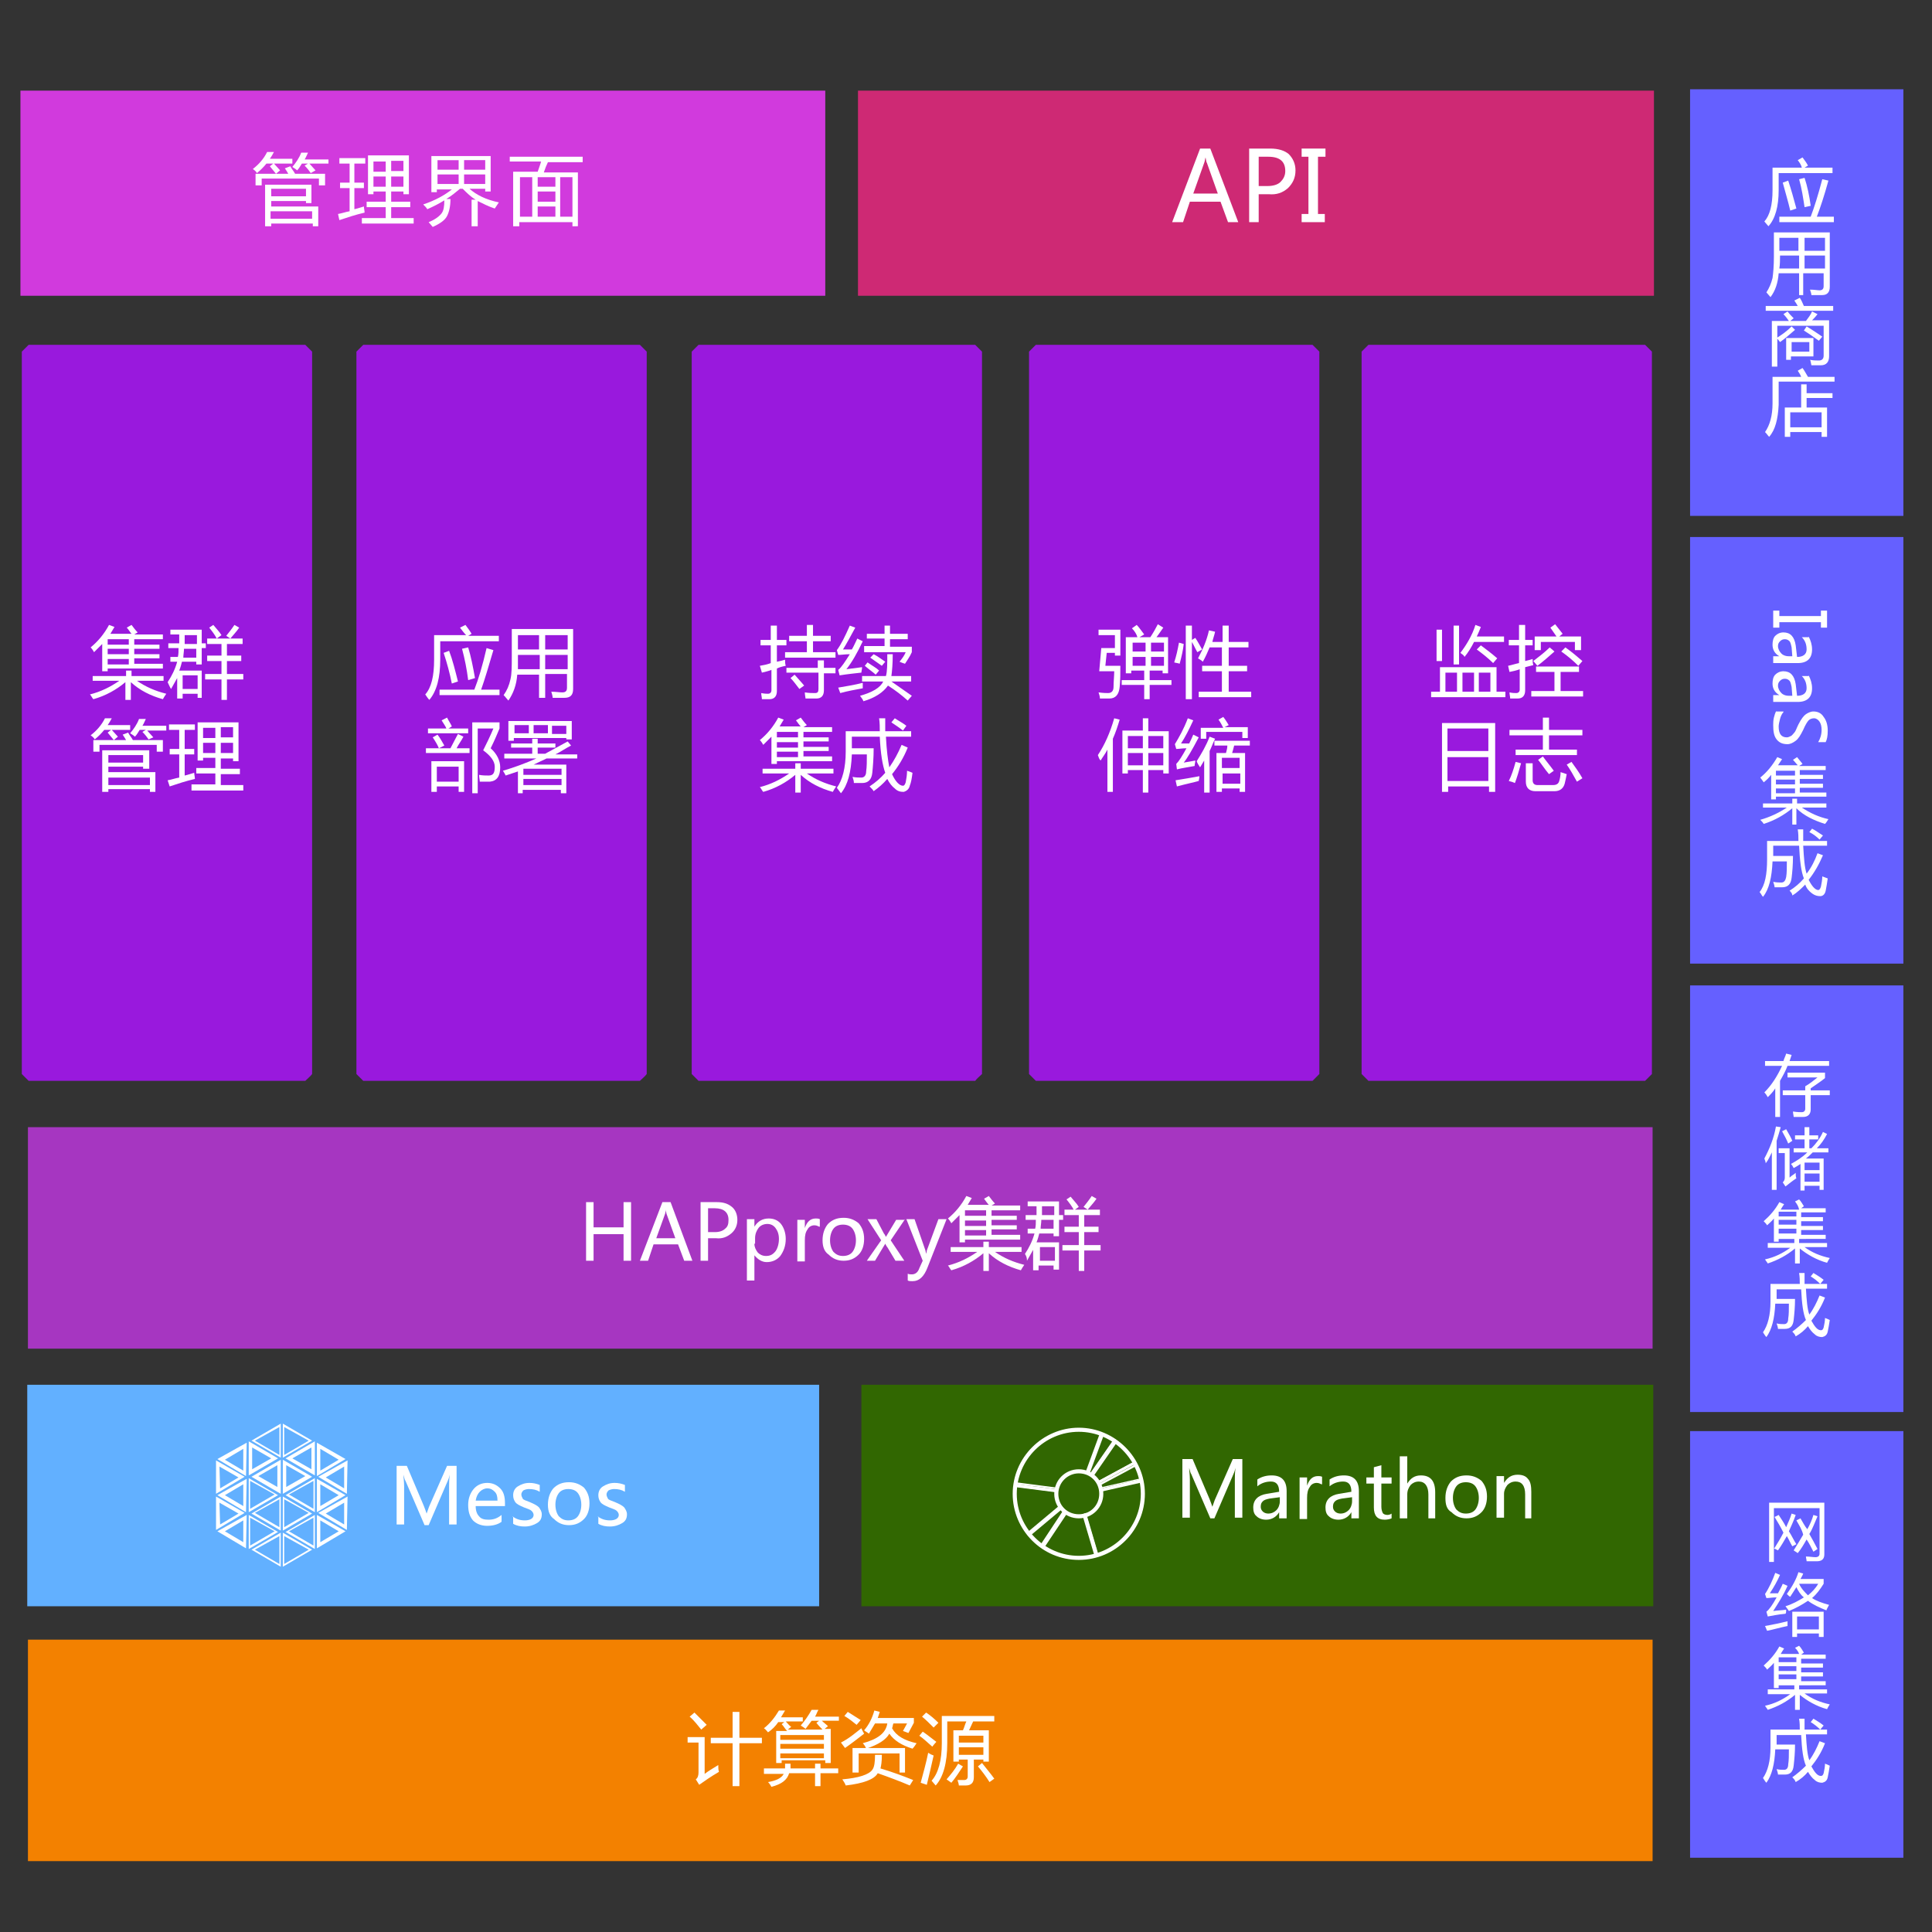 <?xml version="1.0" encoding="utf-8"?>
<!-- Generator: Adobe Illustrator 18.0.0, SVG Export Plug-In . SVG Version: 6.00 Build 0)  -->
<!DOCTYPE svg PUBLIC "-//W3C//DTD SVG 1.1//EN" "http://www.w3.org/Graphics/SVG/1.1/DTD/svg11.dtd">
<svg version="1.1" id="图层_1" xmlns="http://www.w3.org/2000/svg" xmlns:xlink="http://www.w3.org/1999/xlink" x="0px" y="0px"
	 viewBox="0 0 283.5 283.5" enable-background="new 0 0 283.5 283.5" xml:space="preserve">
<rect x="0" y="0" width="283.5" height="283.5" fill="#333333" stroke="none"/>
<path fill="#9919DD" d="M44.8,158.6H4.2c-0.4-0.4-0.6-0.6-1-1v-106c0.4-0.4,0.6-0.6,1-1h40.6c0.4,0.4,0.6,0.6,1,1v106
	C45.5,158,45.2,158.2,44.8,158.6z"/>
<rect x="3" y="13.3" fill="#D13ADD" width="118.1" height="30.1"/>
<g>
	<path fill="#FFFFFF" d="M40.5,25.5c-0.3-0.4-0.6-0.7-0.9-1.1l0.5-0.4h-1c-0.4,0.5-0.9,1-1.4,1.4c-0.1-0.2-0.3-0.4-0.6-0.6
		c0.9-0.7,1.6-1.5,2.1-2.5h1c-0.2,0.4-0.4,0.7-0.6,1h3.3V24h-2.7c0.3,0.3,0.6,0.7,0.9,1L40.5,25.5z M37.6,25.5h4.7
		c-0.1-0.2-0.3-0.5-0.5-0.8l0.8-0.3c0.2,0.4,0.5,0.7,0.7,1.1h4.4v1.7h-0.9v-1h-8.4v1h-0.9V25.5z M38.9,27.1h6.8v2.7h-0.8v-0.3h-5.1
		v0.8h6.9v2.9h-0.8v-0.4h-6.1v0.4h-0.9V27.1z M44.9,27.7h-5.1v1.1h5.1V27.7z M45.8,31h-6.1v1.1h6.1V31z M45.6,25.4
		c-0.2-0.3-0.5-0.7-0.9-1.1l0.5-0.3h-0.9c-0.2,0.3-0.4,0.7-0.7,1c-0.2-0.2-0.4-0.3-0.7-0.5c0.5-0.6,1-1.3,1.3-2.1h1
		c-0.2,0.4-0.3,0.7-0.5,1h3.5V24h-2.8c0.3,0.3,0.6,0.7,0.9,1L45.6,25.4z"/>
	<path fill="#FFFFFF" d="M49.6,31.4c0.6-0.1,1.1-0.3,1.7-0.4v-3.4h-1.4v-0.8h1.4v-2.8h-1.5v-0.8h3.8v0.8H52v2.8h1.4v0.8H52v3.1
		c0.5-0.1,1-0.3,1.4-0.4c0,0.3,0.1,0.6,0.1,0.9c-1.3,0.3-2.5,0.7-3.7,1.1L49.6,31.4z M53.1,32h3.5v-1.6h-2.8v-0.8h2.8v-1.5h-1.8v0.4
		H54v-5.7h6v5.7h-0.8v-0.4h-1.8v1.5h2.8v0.8h-2.8V32h3.3v0.8h-7.6V32z M54.8,25.2h1.8v-1.5h-1.8V25.2z M54.8,27.4h1.8v-1.5h-1.8
		V27.4z M59.2,23.6h-1.8v1.5h1.8V23.6z M57.4,27.4h1.8v-1.5h-1.8V27.4z"/>
	<path fill="#FFFFFF" d="M72,22.8v5.3h-0.8v-0.4h-2.3c1,0.9,2.4,1.6,4.3,2c-0.2,0.3-0.4,0.6-0.6,0.9c-0.9-0.3-1.7-0.7-2.5-1.1v3.7
		h-0.9v-3.9h0.6c-0.7-0.4-1.3-1-1.9-1.6h-0.4c-0.6,0.5-1.2,1-2,1.5h0.6c0,1.1-0.2,1.9-0.5,2.5c-0.3,0.6-1,1.1-2.1,1.6
		c-0.2-0.2-0.4-0.5-0.6-0.7c1-0.4,1.6-0.9,1.9-1.3c0.3-0.4,0.4-1,0.4-1.9c-0.8,0.5-1.6,0.9-2.5,1.3c-0.1-0.2-0.3-0.4-0.6-0.7
		c1.8-0.6,3.2-1.4,4.2-2.2h-2.2v0.4h-0.8v-5.3H72z M64.2,24.9h3.1v-1.4h-3.1V24.9z M64.2,27h3.1v-1.4h-3.1V27z M71.2,23.5h-3.1v1.4
		h3.1V23.5z M68.1,27h3.1v-1.4h-3.1V27z"/>
	<path fill="#FFFFFF" d="M75.4,25.2h3.5c0.2-0.6,0.4-1.1,0.5-1.5h-4.6V23h10.7v0.8h-5.1c-0.2,0.4-0.4,0.9-0.6,1.5h5v7.9H84v-0.6
		h-7.8v0.6h-0.9V25.2z M76.3,31.8h1.8V26h-1.8V31.8z M78.9,27.4h2.6V26h-2.6V27.4z M78.9,29.6h2.6v-1.5h-2.6V29.6z M78.9,31.8h2.6
		v-1.5h-2.6V31.8z M84,26h-1.8v5.8H84V26z"/>
</g>
<rect x="4.1" y="165.4" fill="#A636C1" width="238.4" height="32.5"/>
<rect x="4.1" y="240.6" fill="#F38100" width="238.4" height="32.5"/>
<g>
	<path fill="#FFFFFF" d="M92.6,185h-1.1v-3.9h-4.4v3.9h-1.1v-8.6h1.1v3.7h4.4v-3.7h1.1V185z"/>
	<path fill="#FFFFFF" d="M101.6,185h-1.2l-0.9-2.4h-3.6l-0.8,2.4h-1.2l3.3-8.6h1.2L101.6,185z M99.1,181.7l-1.3-3.6
		c0-0.1-0.1-0.3-0.1-0.6h0c0,0.3-0.1,0.5-0.1,0.6l-1.3,3.6H99.1z"/>
	<path fill="#FFFFFF" d="M103.9,181.8v3.2h-1.1v-8.6h2.4c0.9,0,1.6,0.2,2.2,0.7c0.5,0.4,0.8,1.1,0.8,1.9c0,0.8-0.3,1.5-0.9,2
		s-1.3,0.8-2.2,0.7H103.9z M103.9,177.4v3.4h1c0.7,0,1.2-0.2,1.5-0.5c0.4-0.3,0.5-0.7,0.5-1.3c0-1.1-0.7-1.7-2-1.7H103.9z"/>
	<path fill="#FFFFFF" d="M110.7,184.2v3.7h-1.1v-9h1.1v1.1h0c0.5-0.8,1.2-1.2,2.1-1.2c0.8,0,1.4,0.3,1.8,0.8
		c0.4,0.5,0.7,1.3,0.7,2.2c0,1-0.3,1.8-0.8,2.5c-0.5,0.6-1.2,0.9-2,0.9C111.8,185.2,111.2,184.8,110.7,184.2L110.7,184.2z
		 M110.7,182.5c0,0.5,0.2,0.9,0.5,1.3c0.3,0.3,0.7,0.5,1.2,0.5c0.6,0,1-0.2,1.4-0.7c0.3-0.4,0.5-1.1,0.5-1.8c0-0.7-0.2-1.2-0.5-1.6
		s-0.7-0.6-1.2-0.6c-0.5,0-1,0.2-1.3,0.6c-0.3,0.4-0.5,0.9-0.5,1.5V182.5z"/>
	<path fill="#FFFFFF" d="M120.2,180c-0.2-0.1-0.4-0.2-0.7-0.2c-0.4,0-0.8,0.2-1,0.6c-0.3,0.4-0.4,0.9-0.4,1.6v3.1h-1.1v-6.1h1.1v1.2
		h0c0.3-0.9,0.8-1.4,1.6-1.4c0.2,0,0.4,0,0.6,0.1V180z"/>
	<path fill="#FFFFFF" d="M120.7,182c0-1,0.3-1.8,0.8-2.4c0.6-0.6,1.3-0.9,2.3-0.9c0.9,0,1.6,0.3,2.2,0.8c0.5,0.6,0.8,1.3,0.8,2.3
		c0,1-0.3,1.8-0.8,2.3c-0.6,0.6-1.3,0.9-2.2,0.9c-0.9,0-1.6-0.3-2.2-0.9C121,183.7,120.7,183,120.7,182z M121.8,182
		c0,0.7,0.2,1.3,0.5,1.7c0.4,0.4,0.8,0.6,1.4,0.6c0.6,0,1.1-0.2,1.4-0.6c0.3-0.4,0.5-1,0.5-1.7c0-0.7-0.2-1.3-0.5-1.7
		c-0.3-0.4-0.8-0.6-1.4-0.6c-0.6,0-1.1,0.2-1.4,0.6C122,180.7,121.8,181.3,121.8,182z"/>
	<path fill="#FFFFFF" d="M132.8,178.9l-2.1,3.1l2,3h-1.3l-1.2-2c-0.1-0.1-0.2-0.3-0.3-0.5h0c0,0-0.1,0.2-0.3,0.5l-1.2,2h-1.2l2.1-3
		l-2-3.1h1.3l1.1,2.1c0.1,0.1,0.2,0.3,0.3,0.5h0l1.5-2.5H132.8z"/>
	<path fill="#FFFFFF" d="M138.9,178.9l-2.8,7.1c-0.5,1.3-1.2,2-2.2,2c-0.3,0-0.5,0-0.7-0.1v-1c0.2,0.1,0.4,0.1,0.6,0.1
		c0.5,0,0.9-0.3,1.1-0.9l0.5-1.1l-2.4-6.1h1.2l1.6,4.6l0.1,0.5h0c0-0.1,0.1-0.3,0.1-0.5l1.7-4.6H138.9z"/>
	<path fill="#FFFFFF" d="M139.5,183h4.8v-0.8h0.8v0.8h4.8v0.7h-3.9c1.3,0.9,2.7,1.5,4.3,1.9c-0.2,0.3-0.4,0.6-0.5,0.8
		c-1.8-0.5-3.4-1.3-4.7-2.5v2.6h-0.8v-2.6c-1.3,1.1-2.9,2-4.7,2.5c-0.2-0.2-0.3-0.5-0.5-0.7c1.6-0.4,3-1.1,4.3-2h-3.9V183z
		 M144.4,175.9l0.7-0.4c0.3,0.4,0.6,0.8,0.9,1.1l-0.5,0.3h4.2v0.7h-4.2v0.8h3.7v0.6h-3.7v0.8h3.7v0.6h-3.7v0.8h4.2v0.7h-8.1v0.4
		h-0.8v-4c-0.4,0.4-0.8,0.8-1.2,1.2c-0.1-0.2-0.3-0.5-0.5-0.7c1.1-0.9,2-2,2.7-3.3l0.8,0.3c-0.2,0.3-0.4,0.7-0.6,1h3.1
		C144.9,176.6,144.7,176.3,144.4,175.9z M141.6,178.4h3.1v-0.8h-3.1V178.4z M141.6,179.9h3.1v-0.8h-3.1V179.9z M141.6,181.3h3.1
		v-0.8h-3.1V181.3z"/>
	<path fill="#FFFFFF" d="M150.4,184c0.6-0.9,1.1-1.9,1.4-3h-1v-0.7h1.1c0.1-0.4,0.1-0.8,0.1-1.3h-1.5v-0.7h1.6c0-0.4,0-0.8,0-1.3
		h-1.3v-0.7h4.6v2h0.6v0.7h-0.6v2.4h-0.8V181h-2.1c-0.1,0.4-0.2,0.8-0.4,1.3h3.3v4h-0.8v-0.6h-2.2v0.7h-0.8v-3
		c-0.3,0.5-0.6,1.1-0.9,1.6C150.7,184.6,150.6,184.3,150.4,184z M154.8,183h-2.2v2h2.2V183z M152.7,180.3h1.9V179h-1.8
		C152.8,179.5,152.7,179.9,152.7,180.3z M154.6,177h-1.7c0,0.4,0,0.9,0,1.3h1.8V177z M155.9,182.7h2.4v-1.9h-2.1V180h2.1v-1.7h-2.1
		v-0.8h5.2v0.8h-2.3v1.7h2.1v0.8h-2.1v1.9h2.4v0.8h-2.4v3h-0.8v-3h-2.4V182.7z M156.5,176l0.6-0.4c0.4,0.5,0.9,1,1.2,1.5l-0.7,0.5
		C157.3,177,156.9,176.5,156.5,176z M159,177.1c0.4-0.5,0.8-1,1.2-1.6l0.7,0.4c-0.4,0.6-0.9,1.1-1.3,1.6L159,177.1z"/>
</g>
<rect x="4" y="203.2" fill="#62B0FF" width="116.2" height="32.5"/>
<rect x="126.4" y="203.2" fill="#316701" width="116.2" height="32.5"/>
<g>
	<path fill="#FFFFFF" d="M13.7,99.2h4.8v-0.8h0.8v0.8H24v0.7h-3.9c1.3,0.9,2.7,1.5,4.3,1.9c-0.2,0.3-0.4,0.6-0.5,0.8
		c-1.8-0.5-3.4-1.3-4.7-2.5v2.6h-0.8v-2.6c-1.3,1.1-2.9,2-4.7,2.5c-0.2-0.2-0.3-0.5-0.5-0.7c1.6-0.4,3-1.1,4.3-2h-3.9V99.2z
		 M18.6,92.1l0.7-0.4c0.3,0.4,0.6,0.8,0.9,1.1l-0.5,0.3h4.2v0.7h-4.2v0.8h3.7v0.6h-3.7V96h3.7v0.6h-3.7v0.8h4.2v0.7h-8.1v0.4H15v-4
		c-0.4,0.4-0.8,0.8-1.2,1.2c-0.1-0.2-0.3-0.5-0.5-0.7c1.1-0.9,2-2,2.7-3.3l0.8,0.3c-0.2,0.3-0.4,0.7-0.6,1h3.1
		C19.1,92.8,18.9,92.4,18.6,92.1z M15.8,94.6h3.1v-0.8h-3.1V94.6z M15.8,96h3.1v-0.8h-3.1V96z M15.8,97.5h3.1v-0.8h-3.1V97.5z"/>
	<path fill="#FFFFFF" d="M24.6,100.1c0.6-0.9,1.1-1.9,1.4-3h-1v-0.7h1.1c0.1-0.4,0.1-0.8,0.1-1.3h-1.5v-0.7h1.6c0-0.4,0-0.8,0-1.3
		H25v-0.7h4.6v2h0.6v0.7h-0.6v2.4h-0.8v-0.4h-2.1c-0.1,0.4-0.2,0.8-0.4,1.3h3.3v4H29v-0.6h-2.2v0.7H26v-3c-0.3,0.5-0.6,1.1-0.9,1.6
		C24.9,100.8,24.8,100.5,24.6,100.1z M29,99.1h-2.2v2H29V99.1z M26.9,96.5h1.9v-1.3H27C27,95.6,26.9,96.1,26.9,96.5z M28.8,93.2
		h-1.7c0,0.4,0,0.9,0,1.3h1.8V93.2z M30.1,98.9h2.4v-1.9h-2.1v-0.8h2.1v-1.7h-2.1v-0.8h5.2v0.8h-2.3v1.7h2.1v0.8h-2.1v1.9h2.4v0.8
		h-2.4v3h-0.8v-3h-2.4V98.9z M30.7,92.1l0.6-0.4c0.4,0.5,0.9,1,1.2,1.5l-0.7,0.5C31.5,93.1,31.1,92.6,30.7,92.1z M33.2,93.3
		c0.4-0.5,0.8-1,1.2-1.6l0.7,0.4c-0.4,0.6-0.9,1.1-1.3,1.6L33.2,93.3z"/>
	<path fill="#FFFFFF" d="M16.7,108.6c-0.3-0.4-0.6-0.7-0.9-1.1l0.5-0.4h-1c-0.4,0.5-0.9,1-1.4,1.4c-0.1-0.2-0.3-0.4-0.6-0.6
		c0.9-0.7,1.6-1.5,2.1-2.5h1c-0.2,0.4-0.4,0.7-0.6,1h3.3v0.7h-2.7c0.3,0.3,0.6,0.7,0.9,1L16.7,108.6z M13.8,108.6h4.7
		c-0.1-0.2-0.3-0.5-0.5-0.8l0.8-0.3c0.2,0.4,0.5,0.7,0.7,1.1h4.4v1.7H23v-1h-8.4v1h-0.9V108.6z M15.1,110.1h6.8v2.7H21v-0.3h-5.1
		v0.8h6.9v2.9H22v-0.4h-6.1v0.4h-0.9V110.1z M21,110.8h-5.1v1.1H21V110.8z M22,114.1h-6.1v1.1H22V114.1z M21.8,108.5
		c-0.2-0.3-0.5-0.7-0.9-1.1l0.5-0.3h-0.9c-0.2,0.3-0.4,0.7-0.7,1c-0.2-0.2-0.4-0.3-0.7-0.5c0.5-0.6,1-1.3,1.3-2.1h1
		c-0.2,0.4-0.3,0.7-0.5,1h3.5v0.7h-2.8c0.3,0.3,0.6,0.7,0.9,1L21.8,108.5z"/>
	<path fill="#FFFFFF" d="M24.6,114.5c0.6-0.1,1.1-0.3,1.7-0.4v-3.4h-1.4v-0.8h1.4v-2.8h-1.5v-0.8h3.8v0.8h-1.5v2.8h1.4v0.8h-1.4v3.1
		c0.5-0.1,1-0.3,1.4-0.4c0,0.3,0.1,0.6,0.1,0.9c-1.3,0.3-2.5,0.7-3.7,1.1L24.6,114.5z M28.1,115.1h3.5v-1.6h-2.8v-0.8h2.8v-1.5h-1.8
		v0.4H29V106h6v5.7h-0.8v-0.4h-1.8v1.5h2.8v0.8h-2.8v1.6h3.3v0.8h-7.6V115.1z M29.8,108.3h1.8v-1.5h-1.8V108.3z M29.8,110.5h1.8V109
		h-1.8V110.5z M34.2,106.7h-1.8v1.5h1.8V106.7z M32.4,110.5h1.8V109h-1.8V110.5z"/>
</g>
<path fill="#9919DD" d="M93.9,158.6H53.3c-0.4-0.4-0.6-0.6-1-1v-106c0.4-0.4,0.6-0.6,1-1h40.6c0.4,0.4,0.6,0.6,1,1v106
	C94.6,158,94.3,158.2,93.9,158.6z"/>
<g>
	<path fill="#FFFFFF" d="M67.5,92.1l0.8-0.4c0.3,0.4,0.6,0.8,0.9,1.3l-0.5,0.3h4.5v0.8h-8.6v2.7c0,2.6-0.5,4.6-1.6,5.9
		c-0.2-0.2-0.4-0.5-0.6-0.8c0.9-1,1.3-2.7,1.3-5.1v-3.6h4.7C68.1,92.9,67.8,92.5,67.5,92.1z M64.5,101.2h5.1
		c0.6-1.5,1.2-3.5,1.8-6.1l1,0.3c-0.7,2.4-1.3,4.4-1.8,5.8h2.7v0.8h-8.8V101.2z M65.1,95.8l0.8-0.3c0.5,1.3,0.9,2.9,1.3,4.5
		l-0.9,0.3C66,98.8,65.6,97.3,65.1,95.8z M67.8,95.2l0.9-0.2c0.4,1.3,0.7,2.8,1,4.5l-1,0.3C68.5,98.2,68.2,96.7,67.8,95.2z"/>
	<path fill="#FFFFFF" d="M79.1,102.5V99h-3.2c-0.1,1.5-0.6,2.8-1.3,3.8c-0.2-0.2-0.4-0.5-0.7-0.8c0.5-0.7,0.8-1.4,1-2.3
		c0.2-0.8,0.2-1.9,0.2-3.4v-4h9v8.8c0,0.9-0.4,1.3-1.3,1.3c-0.5,0-1.1,0-1.7,0c0-0.2-0.1-0.6-0.2-0.9c0.6,0,1.2,0.1,1.6,0.1
		c0.5,0,0.7-0.2,0.7-0.7v-2H80v3.5H79.1z M76,98.2h3.2v-2.1H76C76,96.8,76,97.5,76,98.2z M76,93.2v2.1h3.1v-2.1H76z M83.3,93.2H80
		v2.1h3.3V93.2z M80,98.2h3.3v-2.1H80V98.2z"/>
	<path fill="#FFFFFF" d="M62.5,109.8h3.6c0.4-0.8,0.8-1.5,1.1-2.1l0.8,0.4c-0.3,0.6-0.7,1.1-1,1.7h1.9v0.7h-6.4V109.8z M62.7,106.9
		h2.8c-0.1-0.3-0.4-0.7-0.7-1.2l0.8-0.4c0.3,0.6,0.6,1,0.7,1.3l-0.5,0.3h2.9v0.7h-5.9V106.9z M63.3,111.7h4.8v4.5h-0.8v-0.8h-3.2
		v0.8h-0.8V111.7z M63.5,108.2l0.7-0.4c0.4,0.5,0.7,1.1,1,1.6l-0.8,0.4C64.2,109.3,63.9,108.8,63.5,108.2z M67.3,112.5h-3.2v2.2h3.2
		V112.5z M73.4,112.6c0,1.3-0.5,2-1.5,2.1c-0.4,0-0.9,0-1.5,0c0-0.3-0.1-0.6-0.1-1c0.5,0.1,1,0.1,1.4,0.1c0.7,0,0.9-0.4,0.9-1.3
		c0-0.8-0.6-1.6-1.7-2.4c0.5-1,1-2,1.5-3.2h-2.3v9.5h-0.8V106h4v0.9c-0.3,0.7-0.7,1.7-1.3,2.9C72.9,110.6,73.4,111.6,73.4,112.6z"/>
	<path fill="#FFFFFF" d="M73.9,110.6h4.2v-0.9H75v-0.6h3.1v-0.7h0.8v0.7h2.6v0.6h-2.6v0.9H80c1.1-0.6,2.2-1.2,3.3-1.8l0.5,0.6
		c-0.8,0.4-1.5,0.9-2.3,1.3h3.2v0.6h-4.5c-0.6,0.3-1.3,0.6-1.9,0.9h4.8v4.2h-0.8v-0.5h-5.6v0.5H76v-3.2c-0.6,0.2-1.2,0.4-1.8,0.6
		c-0.1-0.2-0.2-0.4-0.4-0.7c1.7-0.5,3.3-1.1,4.9-1.8h-4.7V110.6z M74.7,105.8h9.2v2.7h-0.8v-0.2h-7.7v0.4h-0.8V105.8z M75.5,107.6
		h2.1v-1.2h-2.1V107.6z M82.4,112.8h-5.5l-0.1,0v0.9h5.6V112.8z M76.8,115.2h5.6v-0.9h-5.6V115.2z M78.3,107.6h2.1v-1.2h-2.1V107.6z
		 M83.1,106.5h-2.1v1.2h2.1V106.5z"/>
</g>
<path fill="#9919DD" d="M143.1,158.6h-40.6c-0.4-0.4-0.6-0.6-1-1v-106c0.4-0.4,0.6-0.6,1-1h40.6c0.4,0.4,0.6,0.6,1,1v106
	C143.7,158,143.4,158.2,143.1,158.6z"/>
<g>
	<path fill="#FFFFFF" d="M111.5,97.7c0.6-0.1,1.1-0.2,1.6-0.4v-2.6h-1.5v-0.8h1.5v-2.1h0.9v2.1h1.4v0.8H114v2.4
		c0.5-0.1,0.9-0.2,1.2-0.3c0,0.3,0,0.6,0.1,0.9c-0.5,0.1-0.9,0.2-1.3,0.4v3.3c0,0.8-0.4,1.2-1.1,1.2c-0.2,0-0.6,0-1.1,0
		c0-0.3-0.1-0.6-0.1-0.9c0.5,0.1,0.8,0.1,1,0.1c0.3,0,0.5-0.2,0.5-0.5v-3c-0.5,0.2-1,0.3-1.4,0.4L111.5,97.7z M115.2,95.7h3.2v-1.6
		h-2.6v-0.8h2.6v-1.6h0.9v1.6h2.6v0.8h-2.6v1.6h3.3v0.8h-7.4V95.7z M115.3,98h4.7v-1.1h0.9V98h1.7v0.8h-1.7v2.5
		c0,0.8-0.4,1.2-1.1,1.2c-0.5,0-1,0-1.6,0c0-0.2-0.1-0.5-0.1-0.9c0.6,0.1,1.1,0.1,1.5,0.1c0.4,0,0.5-0.2,0.5-0.6v-2.4h-4.7V98z
		 M116,99.5l0.6-0.5c0.5,0.6,1,1.1,1.4,1.6l-0.7,0.5C116.9,100.6,116.5,100,116,99.5z"/>
	<path fill="#FFFFFF" d="M124.2,98.2c0.8-0.1,1.6-0.2,2.3-0.3c0,0.3-0.1,0.6-0.1,0.8c-0.9,0.1-1.9,0.2-3.2,0.4l-0.2-0.8
		c0.5-0.4,1-1.2,1.7-2.3c-0.7,0-1.2,0.1-1.7,0.1l-0.2-0.7c0.6-0.8,1.2-2,1.9-3.6l0.8,0.3c-0.7,1.3-1.3,2.4-1.8,3.2
		c0.4,0,0.8,0,1.3,0c0.3-0.5,0.5-1,0.8-1.6l0.8,0.4C125.8,95.8,125,97.2,124.2,98.2z M123,100.9c1.2-0.2,2.4-0.4,3.6-0.7
		c0,0.4,0,0.7,0,0.8c-1.1,0.2-2.2,0.4-3.3,0.7L123,100.9z M126.7,99.2h3.3c0.2-0.7,0.2-1.7,0.2-3.2h0.8c0,1.4-0.1,2.5-0.2,3.2h2.9
		v0.8h-2.9c1,0.7,2,1.4,3,2.1l-0.6,0.7c-0.9-0.8-1.8-1.5-2.9-2.2c-0.7,1-1.9,1.8-3.6,2.3c-0.1-0.3-0.3-0.5-0.5-0.8
		c1.8-0.5,3-1.2,3.4-2.1h-3.1V99.2z M126.8,94.8h3v-1.1h-2.6V93h2.6v-1.2h0.8V93h2.6v0.8h-2.6v1.1h3.2v0.8c-0.3,0.7-0.7,1.2-1,1.7
		c-0.3-0.1-0.6-0.2-0.8-0.3c0.4-0.5,0.7-0.9,0.9-1.4h-6.1V94.8z M126.9,97.7l0.4-0.5c0.7,0.5,1.3,0.8,1.7,1.2l-0.5,0.6
		C128.2,98.7,127.6,98.3,126.9,97.7z M127.7,96.5l0.5-0.5c0.6,0.3,1.1,0.7,1.7,1.1l-0.5,0.6C128.8,97.3,128.3,96.9,127.7,96.5z"/>
	<path fill="#FFFFFF" d="M111.9,112.8h4.8V112h0.8v0.8h4.8v0.7h-3.9c1.3,0.9,2.7,1.5,4.3,1.9c-0.2,0.3-0.4,0.6-0.5,0.8
		c-1.8-0.5-3.4-1.3-4.7-2.5v2.6h-0.8v-2.6c-1.3,1.1-2.9,2-4.7,2.5c-0.2-0.2-0.3-0.5-0.5-0.7c1.6-0.4,3-1.1,4.3-2h-3.9V112.8z
		 M116.8,105.7l0.7-0.4c0.3,0.4,0.6,0.8,0.9,1.1l-0.5,0.3h4.2v0.7h-4.2v0.8h3.7v0.6h-3.7v0.8h3.7v0.6h-3.7v0.8h4.2v0.7H114v0.4h-0.8
		v-4c-0.4,0.4-0.8,0.8-1.2,1.2c-0.1-0.2-0.3-0.5-0.5-0.7c1.1-0.9,2-2,2.7-3.3l0.8,0.3c-0.2,0.3-0.4,0.7-0.6,1h3.1
		C117.3,106.4,117.1,106.1,116.8,105.7z M114,108.2h3.1v-0.8H114V108.2z M114,109.7h3.1v-0.8H114V109.7z M114,111.1h3.1v-0.8H114
		V111.1z"/>
	<path fill="#FFFFFF" d="M127.6,115.4c0.9-0.6,1.6-1.2,2.3-2c-0.4-1.1-0.7-2.9-0.8-5.3H125v1.7h3.2c0,1.4-0.1,2.6-0.2,3.6
		c-0.1,1-0.6,1.5-1.5,1.5c-0.3,0-0.7,0-1.2,0c0-0.3-0.1-0.6-0.2-0.9c0.5,0.1,0.9,0.1,1.3,0.1c0.4,0,0.7-0.3,0.7-0.9
		c0.1-0.7,0.1-1.5,0.1-2.5H125c-0.1,2.6-0.6,4.5-1.6,5.7c-0.2-0.3-0.4-0.5-0.6-0.8c0.8-1.1,1.3-2.9,1.3-5.3v-3h5
		c0-0.6,0-1.2-0.1-1.9h0.9c0,0.5,0,1.2,0,1.9h3.8v0.8H130c0.1,2,0.3,3.5,0.5,4.5c0.7-1,1.3-2.1,1.8-3.3l0.9,0.4
		c-0.6,1.5-1.4,2.8-2.3,3.9c0.5,1.1,1.1,1.7,1.6,1.7c0.2,0,0.3-0.2,0.4-0.5c0.1-0.5,0.2-1.1,0.2-1.7c0.3,0.1,0.6,0.2,0.8,0.3
		c-0.1,0.8-0.2,1.4-0.4,1.9c-0.1,0.5-0.5,0.8-0.9,0.9c-0.5,0-0.9-0.1-1.3-0.5c-0.4-0.3-0.8-0.8-1.1-1.4c-0.6,0.7-1.3,1.3-2,1.8
		C128.1,115.9,127.9,115.7,127.6,115.4z M130.8,106l0.5-0.6c0.6,0.4,1.2,0.7,1.7,1.1l-0.5,0.7C132,106.8,131.4,106.4,130.8,106z"/>
</g>
<path fill="#9919DD" d="M192.6,158.6H152c-0.4-0.4-0.6-0.6-1-1v-106c0.4-0.4,0.6-0.6,1-1h40.6c0.4,0.4,0.6,0.6,1,1v106
	C193.2,158,193,158.2,192.6,158.6z"/>
<g>
	<path fill="#FFFFFF" d="M161.2,92.4h3.2v3.8h-0.8v-0.4h-1.2l-0.2,1.9h2.2c0,1.1,0,2.1-0.1,3.1c-0.1,1.1-0.6,1.7-1.5,1.7
		c-0.3,0-0.7,0-1.4,0c0-0.3-0.1-0.6-0.2-0.9c0.7,0.1,1.2,0.1,1.4,0.1c0.5,0,0.8-0.3,0.8-0.9c0-0.8,0.1-1.6,0.1-2.3h-2.2l0.3-3.4h2
		v-1.9h-2.4V92.4z M166.1,92.2l0.7-0.5c0.4,0.4,0.7,0.9,1.1,1.4l-0.7,0.4h1.6c0.4-0.6,0.8-1.3,1.1-1.9l0.8,0.5
		c-0.3,0.4-0.6,0.9-1,1.4h1.7v5.3h-0.8v-0.4h-1.9v1.4h3.2v0.7h-3.2v2.1h-0.8v-2.1h-3.3v-0.7h3.3v-1.4h-1.9v0.4h-0.8v-5.3h1.7
		C166.8,93.1,166.5,92.6,166.1,92.2z M166.2,94.3v1.3h1.9v-1.3H166.2z M166.2,97.7h1.9v-1.3h-1.9V97.7z M170.8,94.3h-1.9v1.3h1.9
		V94.3z M168.9,97.7h1.9v-1.3h-1.9V97.7z"/>
	<path fill="#FFFFFF" d="M173,94.3l0.7,0.2c-0.1,0.9-0.3,1.8-0.6,2.9c-0.2-0.1-0.5-0.1-0.8-0.2C172.6,96.3,172.8,95.4,173,94.3z
		 M174,91.8h0.9v2.1l0.5-0.3c0.4,0.6,0.7,1.2,1,1.7l-0.7,0.4c-0.3-0.5-0.5-1-0.8-1.5v8.4H174V91.8z M175.7,101.5h3.6v-3h-2.9v-0.8
		h2.9V95h-1.8c-0.3,0.7-0.6,1.4-1,2.1c-0.3-0.3-0.6-0.4-0.7-0.5c0.7-1.3,1.3-2.7,1.6-4.1l0.9,0.2c-0.1,0.5-0.3,1-0.4,1.5h1.5v-2.4
		h0.9v2.4h2.9V95h-2.9v2.7h2.7v0.8h-2.7v3h3.3v0.8h-7.7V101.5z"/>
	<path fill="#FFFFFF" d="M161.1,110.8c1-1.5,1.8-3.3,2.4-5.4l0.8,0.2c-0.3,1-0.6,1.9-1,2.8v7.8h-0.8v-6.2c-0.3,0.6-0.7,1.1-1,1.6
		C161.3,111.4,161.2,111.1,161.1,110.8z M167.7,105.4h0.8v1.9h3v6.2h-0.8V113h-2.2v3.3h-0.8V113h-2.2v0.5h-0.8v-6.3h3V105.4z
		 M165.5,108v1.8h2.2V108H165.5z M165.5,112.3h2.2v-1.8h-2.2V112.3z M170.7,108h-2.2v1.8h2.2V108z M168.5,112.3h2.2v-1.8h-2.2V112.3
		z"/>
	<path fill="#FFFFFF" d="M173.7,111.9c0.6-0.1,1.2-0.2,1.7-0.3c0,0.3-0.1,0.5-0.1,0.8c-1,0.2-1.9,0.3-2.6,0.5l-0.1-0.8
		c0.4-0.4,0.9-1.2,1.5-2.3c-0.6,0-1.1,0.1-1.5,0.1l-0.2-0.7c0.6-1,1.3-2.2,1.9-3.8l0.8,0.3c-0.6,1.3-1.2,2.5-1.8,3.4
		c0.3,0,0.7,0,1.2,0c0.2-0.4,0.4-0.8,0.6-1.3l0.8,0.4C174.9,110.1,174.2,111.3,173.7,111.9z M172.5,114.5c1.3-0.2,2.4-0.4,3.5-0.6
		c0,0.3-0.1,0.6-0.1,0.7c-0.7,0.2-1.7,0.4-3.2,0.8L172.5,114.5z M175.6,111.7c0.7-1.1,1.4-2.3,1.9-3.6l0.8,0.3
		c-0.3,0.6-0.5,1.2-0.8,1.8v6.1h-0.8v-4.7c-0.2,0.3-0.4,0.7-0.6,1C175.9,112.3,175.7,112,175.6,111.7z M176.2,106.8h3.3
		c-0.2-0.4-0.4-0.8-0.7-1.2l0.7-0.4c0.4,0.5,0.6,0.9,0.8,1.2l-0.6,0.3h3.4v1.6h-0.8v-0.9H177v1h-0.8V106.8z M178.3,108.7h5.1v0.7
		h-2.3c-0.1,0.4-0.2,0.8-0.3,1.1h1.9v5.7h-0.8v-0.5h-2.6v0.5h-0.8v-5.7h1.4c0.1-0.4,0.2-0.7,0.2-1.1h-1.9V108.7z M181.9,111.2h-2.6
		v1.5h2.6V111.2z M179.4,115h2.6v-1.5h-2.6V115z"/>
</g>
<path fill="#9919DD" d="M241.4,158.6h-40.6c-0.4-0.4-0.6-0.6-1-1v-106c0.4-0.4,0.6-0.6,1-1h40.6c0.4,0.4,0.6,0.6,1,1v106
	C242,158,241.8,158.2,241.4,158.6z"/>
<g>
	<path fill="#FFFFFF" d="M210,101.5h1.3v-3.6h8.3v3.6h1.3v0.8H210V101.5z M210.8,92.4h0.8V97h-0.8V92.4z M212.1,101.5h1.7v-2.8h-1.7
		V101.5z M214.1,91.8v5.7h-0.8v-5.7H214.1z M214.3,95.8c0.9-1.2,1.7-2.5,2.2-4.1l0.8,0.3c-0.2,0.5-0.4,1-0.6,1.4h4v0.8h-4.4
		c-0.4,0.8-0.9,1.6-1.4,2.2C214.8,96.1,214.5,96,214.3,95.8z M214.6,101.5h1.7v-2.8h-1.7V101.5z M216.7,95.3l0.6-0.6
		c0.8,0.6,1.6,1.2,2.4,1.9l-0.6,0.7C218.3,96.5,217.5,95.9,216.7,95.3z M218.7,98.7h-1.7v2.8h1.7V98.7z"/>
	<path fill="#FFFFFF" d="M221.3,97.7c0.5-0.1,1.1-0.3,1.6-0.4v-2.6h-1.5v-0.8h1.5v-2.2h0.9v2.2h1.1v0.8h-1.1v2.3
		c0.4-0.1,0.8-0.2,1.1-0.3c0,0.3,0,0.6,0.1,0.9c-0.4,0.1-0.8,0.2-1.2,0.3v3.4c0,0.8-0.4,1.2-1.1,1.2c-0.2,0-0.6,0-1.1,0
		c0-0.3-0.1-0.6-0.1-0.9c0.4,0.1,0.8,0.1,1,0.1c0.3,0,0.5-0.2,0.5-0.5v-3c-0.5,0.2-1,0.3-1.5,0.4L221.3,97.7z M225.4,97.8h6.3v0.8
		H229v2.8h3.3v0.8h-7.6v-0.8h3.4v-2.8h-2.7V97.8z M228.1,95.6c-0.9,0.8-1.7,1.5-2.5,2.1L225,97c0.9-0.7,1.7-1.3,2.4-2L228.1,95.6z
		 M225.2,93.4h3.2c-0.3-0.4-0.6-0.9-0.9-1.3l0.7-0.5c0.4,0.5,0.8,1,1.1,1.4l-0.5,0.4h3.2v2h-0.9v-1.2h-5v1.2h-0.9V93.4z M229.1,95.6
		l0.6-0.6c1,0.7,1.8,1.4,2.5,2l-0.6,0.7C230.9,97,230.1,96.3,229.1,95.6z"/>
	<path fill="#FFFFFF" d="M211.5,106.1h7.9v10.1h-0.9v-0.8h-6v0.8h-0.9V106.1z M212.4,106.9v3.3h6v-3.3H212.4z M212.4,111.1v3.5h6
		v-3.5H212.4z"/>
	<path fill="#FFFFFF" d="M222.4,111.8l0.8,0.2c-0.3,1.1-0.6,2.1-0.9,2.9c-0.2-0.1-0.5-0.2-0.9-0.3
		C221.8,113.8,222.1,112.9,222.4,111.8z M222.3,110h4.1v-2.1h-4.9v-0.8h4.9v-1.8h0.9v1.8h4.9v0.8h-4.9v2.1h4.1v0.8h-9V110z M224,112
		h0.9v2.5c0,0.4,0.2,0.7,0.7,0.7h2.3c0.5,0,0.8-0.2,0.9-0.6c0.1-0.3,0.2-0.8,0.2-1.3c0.3,0.1,0.6,0.2,0.9,0.3
		c-0.1,0.5-0.2,1-0.3,1.4c-0.2,0.7-0.7,1.1-1.5,1.1h-2.8c-0.9,0-1.4-0.5-1.4-1.4V112z M225.7,111.5l0.7-0.5c0.5,0.7,1.1,1.4,1.6,2.1
		l-0.7,0.5C226.7,112.9,226.2,112.1,225.7,111.5z M229.9,112.2l0.7-0.4c0.5,0.7,1.1,1.5,1.6,2.4l-0.8,0.5
		C230.9,113.8,230.4,112.9,229.9,112.2z"/>
</g>
<rect x="248" y="210" fill="#6560FF" width="31.3" height="62.6"/>
<rect x="248" y="144.6" fill="#6560FF" width="31.3" height="62.6"/>
<rect x="248" y="78.8" fill="#6560FF" width="31.3" height="62.6"/>
<rect x="248" y="13.1" fill="#6560FF" width="31.3" height="62.6"/>
<rect x="125.9" y="13.3" fill="#CE2974" width="116.8" height="30.1"/>
<g>
	<path fill="#FFFFFF" d="M181.7,32.6h-1.5l-1.1-3h-4.5l-1,3H172l4.1-10.8h1.5L181.7,32.6z M178.7,28.4l-1.6-4.5
		c-0.1-0.1-0.1-0.4-0.2-0.8h0c-0.1,0.3-0.1,0.6-0.2,0.8l-1.6,4.5H178.7z"/>
	<path fill="#FFFFFF" d="M184.7,28.6v4h-1.4V21.8h3.1c1.2,0,2.1,0.3,2.7,0.8c0.6,0.6,1,1.4,1,2.4c0,1.1-0.4,1.9-1.1,2.6
		c-0.8,0.7-1.7,1-2.8,0.9H184.7z M184.7,23v4.3h1.3c0.8,0,1.5-0.2,1.9-0.6c0.4-0.4,0.7-0.9,0.7-1.6c0-1.4-0.8-2.1-2.5-2.1H184.7z"/>
	<path fill="#FFFFFF" d="M194.4,23h-1v8.4h1v1.2H191v-1.2h1V23h-1v-1.2h3.5V23z"/>
</g>
<g>
	<path fill="#FFFFFF" d="M259,155.7h2.7c0.1-0.4,0.3-0.7,0.4-1.1l0.8,0.2c-0.1,0.3-0.2,0.6-0.3,0.9h5.8v0.7h-6.1
		c-0.3,0.8-0.7,1.5-1.1,2.2v5.3h-0.7v-4.2c-0.3,0.5-0.7,0.9-1.1,1.3c-0.1-0.2-0.3-0.5-0.5-0.7c1.1-1.1,1.9-2.4,2.6-3.9H259V155.7z
		 M261.6,160h3.3v-0.6c0.7-0.4,1.3-0.9,1.8-1.3h-4.4v-0.7h5.5v0.8c-0.6,0.5-1.4,1-2.1,1.5v0.3h2.8v0.7h-2.8v2.1
		c0,0.7-0.4,1.1-1.1,1.1c-0.3,0-0.8,0-1.4,0c0-0.2-0.1-0.5-0.1-0.8c0.6,0.1,1.1,0.1,1.3,0.1c0.3,0,0.5-0.2,0.5-0.5v-2h-3.3V160z"/>
	<path fill="#FFFFFF" d="M258.9,170c0.8-1.5,1.4-3,1.7-4.7l0.7,0.1c-0.2,0.7-0.4,1.4-0.6,2v7.2H260v-5.5c-0.3,0.6-0.5,1.1-0.9,1.6
		C259.1,170.5,259,170.3,258.9,170z M263.5,172.1c0,0.3,0,0.6,0.1,0.8c-0.6,0.4-1.1,0.8-1.6,1.2l-0.4-0.6c0.2-0.2,0.3-0.4,0.3-0.7
		v-3.6H261v-0.7h1.6v4.3C262.9,172.5,263.3,172.3,263.5,172.1z M262.1,165.7c0.4,0.7,0.7,1.2,0.9,1.7l-0.6,0.4
		c-0.2-0.5-0.5-1.1-0.9-1.8L262.1,165.7z M263.1,168.5h1.7v-1.3h-1.4v-0.6h1.4v-1.2h0.7v1.2h1.3v0.6h-1.3v1.3h0.3
		c0.7-0.7,1.3-1.5,1.7-2.4l0.6,0.3c-0.4,0.8-0.9,1.5-1.5,2.1h1.7v0.6h-2.3c-0.3,0.3-0.6,0.6-1,0.9h2.6v4.6H267V174h-2.2v0.7h-0.6
		v-3.9c-0.3,0.2-0.6,0.4-1,0.6c-0.1-0.2-0.2-0.4-0.4-0.6c0.9-0.5,1.7-1,2.4-1.7h-2V168.5z M267,170.6h-2.2v1.1h2.2V170.6z
		 M264.8,173.4h2.2v-1.2h-2.2V173.4z"/>
	<path fill="#FFFFFF" d="M259.2,182.4h4.1v-0.6h0.7v0.6h4.1v0.6h-3.3c1.1,0.8,2.3,1.3,3.7,1.6c-0.2,0.3-0.3,0.5-0.4,0.7
		c-1.5-0.4-2.9-1.2-4-2.1v2.2h-0.7v-2.2c-1.2,1-2.5,1.7-4,2.2c-0.1-0.2-0.3-0.4-0.4-0.6c1.4-0.3,2.6-0.9,3.7-1.7h-3.3V182.4z
		 M263.4,176.3l0.6-0.3c0.3,0.3,0.5,0.7,0.7,1l-0.4,0.3h3.6v0.6h-3.6v0.7h3.2v0.6h-3.2v0.7h3.2v0.6h-3.2v0.7h3.6v0.6H261v0.4h-0.7
		v-3.4c-0.3,0.4-0.7,0.7-1,1c-0.1-0.2-0.3-0.4-0.5-0.6c0.9-0.8,1.7-1.7,2.3-2.8l0.7,0.3c-0.2,0.3-0.4,0.6-0.5,0.8h2.7
		C263.9,177,263.7,176.7,263.4,176.3z M261,178.5h2.6v-0.7H261V178.5z M261,179.7h2.6v-0.7H261V179.7z M261,181h2.6v-0.7H261V181z"
		/>
	<path fill="#FFFFFF" d="M263,195.4c0.7-0.5,1.4-1.1,2-1.7c-0.4-0.9-0.6-2.4-0.7-4.5h-3.6v1.4h2.7c0,1.2-0.1,2.2-0.2,3.1
		c-0.1,0.9-0.5,1.3-1.3,1.3c-0.3,0-0.6,0-1,0c0-0.2-0.1-0.5-0.2-0.8c0.4,0.1,0.8,0.1,1.1,0.1c0.4,0,0.6-0.3,0.6-0.8
		c0.1-0.6,0.1-1.3,0.1-2.2h-2c-0.1,2.2-0.5,3.8-1.3,4.9c-0.2-0.2-0.3-0.4-0.5-0.7c0.7-1,1.1-2.5,1.1-4.5v-2.6h4.3c0-0.5,0-1-0.1-1.6
		h0.8c0,0.4,0,1,0,1.6h3.3v0.7H265c0.1,1.7,0.2,3,0.5,3.8c0.6-0.8,1.1-1.8,1.5-2.8l0.8,0.3c-0.5,1.3-1.2,2.4-2,3.4
		c0.5,0.9,0.9,1.4,1.4,1.4c0.2,0,0.3-0.1,0.4-0.4c0.1-0.5,0.2-0.9,0.2-1.4c0.3,0.1,0.5,0.2,0.7,0.3c-0.1,0.7-0.2,1.2-0.3,1.7
		c-0.1,0.5-0.4,0.7-0.8,0.8c-0.4,0-0.8-0.1-1.1-0.4c-0.4-0.3-0.7-0.7-1-1.2c-0.5,0.6-1.1,1.1-1.8,1.5
		C263.4,195.8,263.2,195.6,263,195.4z M265.7,187.3l0.4-0.5c0.5,0.3,1,0.6,1.5,1l-0.5,0.6C266.7,188,266.2,187.6,265.7,187.3z"/>
</g>
<g>
	<path fill="#FFFFFF" d="M260.4,222.6l0.6-0.3c0.4,0.6,0.8,1.2,1.1,1.8c0.3-0.7,0.6-1.3,0.8-2l0.6,0.2c-0.3,0.9-0.7,1.7-1,2.4
		c0.4,0.6,0.7,1.3,1.1,1.9l-0.6,0.3c-0.3-0.5-0.5-1-0.8-1.5c-0.4,0.7-0.8,1.4-1.3,2.1l-0.6-0.3v2h-0.7v-8.7h8.1v7.6
		c0,0.7-0.4,1-1.1,1c-0.4,0-0.9,0-1.5,0c0-0.2-0.1-0.5-0.1-0.7c0.5,0,1,0.1,1.4,0.1c0.4,0,0.6-0.2,0.6-0.5v-6.7h-6.7v6
		c0.5-0.8,1-1.6,1.4-2.4C261.3,224.1,260.9,223.4,260.4,222.6z M263.6,223.1l0.6-0.3c0.3,0.5,0.6,1.1,1,1.6c0.4-0.7,0.7-1.4,0.9-2.1
		l0.6,0.2c-0.4,0.9-0.7,1.8-1.2,2.6c0.4,0.7,0.8,1.4,1.2,2.2l-0.6,0.4c-0.3-0.6-0.6-1.2-1-1.8c-0.4,0.7-0.8,1.4-1.3,2l-0.6-0.4
		c0.5-0.8,1-1.6,1.4-2.3C264.4,224.4,264,223.8,263.6,223.1z"/>
	<path fill="#FFFFFF" d="M260.2,236.4c0.7-0.1,1.3-0.1,1.9-0.2c0,0.3,0,0.5-0.1,0.6c-1.1,0.1-2,0.3-2.6,0.4l-0.2-0.7
		c0.4-0.3,0.9-1,1.5-2.1c-0.6,0-1.1,0.1-1.5,0.1l-0.2-0.6c0.6-0.9,1.1-2,1.5-3.1l0.7,0.3c-0.4,0.9-0.9,1.8-1.5,2.7
		c0.3,0,0.6,0,1.2,0c0.2-0.4,0.5-0.9,0.7-1.4l0.7,0.3C261.7,234.1,260.9,235.3,260.2,236.4z M259,238.6c1.1-0.2,2.1-0.4,3.3-0.7
		c0,0.3,0,0.5,0,0.7c-1,0.2-2,0.5-3,0.7L259,238.6z M262.2,233.9c0.8-1.1,1.4-2.2,1.7-3.2l0.7,0.2c-0.1,0.3-0.3,0.6-0.4,0.8h3.4v0.7
		c-0.5,0.8-1,1.5-1.7,2.1c0.6,0.4,1.4,0.7,2.5,1c-0.1,0.2-0.3,0.5-0.4,0.8c-1-0.4-1.9-0.8-2.7-1.4c-0.9,0.6-1.8,1.1-2.8,1.5
		c-0.1-0.2-0.3-0.4-0.5-0.7c1-0.3,1.9-0.8,2.7-1.3c-0.5-0.4-0.8-0.9-1.1-1.5c-0.3,0.5-0.6,0.9-0.9,1.4
		C262.6,234.3,262.4,234.1,262.2,233.9z M262.9,236.5h4.7v3.7h-0.7v-0.5h-3.2v0.5h-0.7V236.5z M266.9,237.2h-3.2v1.9h3.2V237.2z
		 M266.8,232.4H264c0.3,0.7,0.8,1.2,1.3,1.7C265.9,233.6,266.4,233.1,266.8,232.4z"/>
	<path fill="#FFFFFF" d="M259.2,247.9h4.1v-0.6h0.7v0.6h4.1v0.6h-3.3c1.1,0.8,2.3,1.3,3.7,1.6c-0.2,0.3-0.3,0.5-0.4,0.7
		c-1.5-0.4-2.9-1.2-4-2.1v2.2h-0.7v-2.2c-1.2,1-2.5,1.7-4,2.2c-0.1-0.2-0.3-0.4-0.4-0.6c1.4-0.3,2.6-0.9,3.7-1.7h-3.3V247.9z
		 M263.4,241.8l0.6-0.3c0.3,0.3,0.5,0.7,0.7,1l-0.4,0.3h3.6v0.6h-3.6v0.7h3.2v0.6h-3.2v0.7h3.2v0.6h-3.2v0.7h3.6v0.6H261v0.4h-0.7
		V244c-0.3,0.4-0.7,0.7-1,1c-0.1-0.2-0.3-0.4-0.5-0.6c0.9-0.8,1.7-1.7,2.3-2.8l0.7,0.3c-0.2,0.3-0.4,0.6-0.5,0.8h2.7
		C263.9,242.4,263.7,242.1,263.4,241.8z M261,243.9h2.6v-0.7H261V243.9z M261,245.2h2.6v-0.7H261V245.2z M261,246.4h2.6v-0.7H261
		V246.4z"/>
	<path fill="#FFFFFF" d="M263,260.8c0.7-0.5,1.4-1.1,2-1.7c-0.4-0.9-0.6-2.4-0.7-4.5h-3.6v1.4h2.7c0,1.2-0.1,2.2-0.2,3.1
		c-0.1,0.9-0.5,1.3-1.3,1.3c-0.3,0-0.6,0-1,0c0-0.2-0.1-0.5-0.2-0.8c0.4,0.1,0.8,0.1,1.1,0.1c0.4,0,0.6-0.3,0.6-0.8
		c0.1-0.6,0.1-1.3,0.1-2.2h-2c-0.1,2.2-0.5,3.8-1.3,4.9c-0.2-0.2-0.3-0.4-0.5-0.7c0.7-1,1.1-2.5,1.1-4.5v-2.6h4.3c0-0.5,0-1-0.1-1.6
		h0.8c0,0.4,0,1,0,1.6h3.3v0.7H265c0.1,1.7,0.2,3,0.5,3.8c0.6-0.8,1.1-1.8,1.5-2.8l0.8,0.3c-0.5,1.3-1.2,2.4-2,3.4
		c0.5,0.9,0.9,1.4,1.4,1.4c0.2,0,0.3-0.1,0.4-0.4c0.1-0.5,0.2-0.9,0.2-1.4c0.3,0.1,0.5,0.2,0.7,0.3c-0.1,0.7-0.2,1.2-0.3,1.7
		c-0.1,0.5-0.4,0.7-0.8,0.8c-0.4,0-0.8-0.1-1.1-0.4c-0.4-0.3-0.7-0.7-1-1.2c-0.5,0.6-1.1,1.1-1.8,1.5
		C263.4,261.2,263.2,261,263,260.8z M265.7,252.7l0.4-0.5c0.5,0.3,1,0.6,1.5,1l-0.5,0.6C266.7,253.4,266.2,253,265.7,252.7z"/>
</g>
<g>
	<path fill="#FFFFFF" d="M65.9,223.8v-5.7c0-0.5,0-1,0.1-1.7h0c-0.1,0.4-0.2,0.7-0.3,0.9l-2.8,6.5h-0.6l-2.8-6.5
		c-0.1-0.1-0.2-0.5-0.3-0.9h0c0,0.4,0.1,1,0.1,1.7v5.6h-1.1v-8.6h1.5l2.5,5.9c0.2,0.5,0.3,0.8,0.4,1.1h0c0.2-0.5,0.3-0.9,0.4-1.1
		l2.6-5.9H67v8.6H65.9z"/>
	<path fill="#FFFFFF" d="M74.1,221h-4.3c0,0.7,0.2,1.2,0.5,1.5c0.3,0.4,0.8,0.5,1.4,0.5c0.7,0,1.3-0.2,1.9-0.7v1
		c-0.5,0.4-1.3,0.6-2.1,0.6c-0.9,0-1.6-0.3-2.1-0.8c-0.5-0.6-0.7-1.3-0.7-2.3c0-0.9,0.3-1.7,0.8-2.3c0.5-0.6,1.2-0.9,2-0.9
		c0.8,0,1.4,0.3,1.9,0.8c0.5,0.5,0.7,1.2,0.7,2.2V221z M73,220.2c0-0.6-0.1-1-0.4-1.3c-0.3-0.3-0.6-0.5-1.1-0.5
		c-0.4,0-0.8,0.2-1.1,0.5c-0.3,0.3-0.5,0.7-0.6,1.3H73z"/>
	<path fill="#FFFFFF" d="M75.2,222.5c0.5,0.4,1.1,0.6,1.8,0.6c0.8,0,1.3-0.3,1.3-0.8c0-0.2-0.1-0.4-0.3-0.6
		c-0.2-0.2-0.6-0.3-1.1-0.5c-0.7-0.3-1.1-0.5-1.3-0.8c-0.2-0.3-0.3-0.6-0.3-1c0-0.5,0.2-1,0.7-1.3c0.5-0.3,1-0.5,1.7-0.5
		c0.5,0,1,0.1,1.5,0.3v1c-0.5-0.3-1-0.4-1.6-0.4c-0.3,0-0.6,0.1-0.8,0.2c-0.2,0.2-0.3,0.4-0.3,0.6c0,0.2,0.1,0.4,0.2,0.6
		s0.5,0.3,1,0.5c0.7,0.3,1.1,0.5,1.4,0.8c0.2,0.3,0.4,0.6,0.4,1c0,0.6-0.2,1-0.7,1.3c-0.5,0.3-1.1,0.5-1.8,0.5
		c-0.6,0-1.2-0.1-1.7-0.4V222.5z"/>
	<path fill="#FFFFFF" d="M80.4,220.8c0-1,0.3-1.8,0.8-2.4c0.6-0.6,1.3-0.9,2.3-0.9c0.9,0,1.6,0.3,2.2,0.8c0.5,0.6,0.8,1.3,0.8,2.3
		c0,1-0.3,1.8-0.8,2.3c-0.6,0.6-1.3,0.9-2.2,0.9c-0.9,0-1.6-0.3-2.2-0.9C80.7,222.5,80.4,221.8,80.4,220.8z M81.5,220.8
		c0,0.7,0.2,1.3,0.5,1.7c0.4,0.4,0.8,0.6,1.4,0.6c0.6,0,1.1-0.2,1.4-0.6c0.3-0.4,0.5-1,0.5-1.7c0-0.7-0.2-1.3-0.5-1.7
		c-0.3-0.4-0.8-0.6-1.4-0.6c-0.6,0-1.1,0.2-1.4,0.6C81.7,219.5,81.5,220.1,81.5,220.8z"/>
	<path fill="#FFFFFF" d="M87.7,222.5c0.5,0.4,1.1,0.6,1.8,0.6c0.8,0,1.3-0.3,1.3-0.8c0-0.2-0.1-0.4-0.3-0.6
		c-0.2-0.2-0.6-0.3-1.1-0.5c-0.7-0.3-1.1-0.5-1.3-0.8c-0.2-0.3-0.3-0.6-0.3-1c0-0.5,0.2-1,0.7-1.3c0.5-0.3,1-0.5,1.7-0.5
		c0.5,0,1,0.1,1.5,0.3v1c-0.5-0.3-1-0.4-1.6-0.4c-0.3,0-0.6,0.1-0.8,0.2c-0.2,0.2-0.3,0.4-0.3,0.6c0,0.2,0.1,0.4,0.2,0.6
		s0.5,0.3,1,0.5c0.7,0.3,1.1,0.5,1.4,0.8c0.2,0.3,0.4,0.6,0.4,1c0,0.6-0.2,1-0.7,1.3c-0.5,0.3-1.1,0.5-1.8,0.5
		c-0.6,0-1.2-0.1-1.7-0.4V222.5z"/>
</g>
<g>
	<path fill="#FFFFFF" d="M181.2,222.8v-5.7c0-0.5,0-1,0.1-1.7h0c-0.1,0.4-0.2,0.7-0.3,0.9l-2.8,6.5h-0.6l-2.8-6.5
		c-0.1-0.1-0.2-0.5-0.3-0.9h0c0,0.4,0.1,1,0.1,1.7v5.6h-1.1v-8.6h1.5l2.5,5.9c0.2,0.5,0.3,0.8,0.4,1.1h0c0.2-0.5,0.3-0.9,0.4-1.1
		l2.6-5.9h1.4v8.6H181.2z"/>
	<path fill="#FFFFFF" d="M184.5,217.1c0.6-0.4,1.3-0.6,2.1-0.6c1.5,0,2.2,0.8,2.2,2.3v4h-1.1v-0.9h0c-0.4,0.7-1.1,1.1-1.9,1.1
		c-0.6,0-1.1-0.2-1.4-0.5c-0.4-0.3-0.5-0.8-0.5-1.3c0-1.1,0.7-1.8,2-2l1.8-0.3c0-1-0.4-1.5-1.2-1.5c-0.7,0-1.4,0.2-2,0.7V217.1z
		 M186.3,219.9c-0.5,0.1-0.8,0.2-1,0.4c-0.2,0.2-0.3,0.4-0.3,0.8c0,0.3,0.1,0.5,0.3,0.7c0.2,0.2,0.5,0.3,0.8,0.3
		c0.5,0,0.9-0.2,1.2-0.5c0.3-0.3,0.5-0.8,0.5-1.3v-0.6L186.3,219.9z"/>
	<path fill="#FFFFFF" d="M193.9,217.8c-0.2-0.1-0.4-0.2-0.7-0.2c-0.4,0-0.8,0.2-1,0.6c-0.3,0.4-0.4,0.9-0.4,1.6v3.1h-1.1v-6.1h1.1
		v1.2h0c0.3-0.9,0.8-1.4,1.6-1.4c0.2,0,0.4,0,0.6,0.1V217.8z"/>
	<path fill="#FFFFFF" d="M195.1,217.1c0.6-0.4,1.3-0.6,2.1-0.6c1.5,0,2.2,0.8,2.2,2.3v4h-1.1v-0.9h0c-0.4,0.7-1.1,1.1-1.9,1.1
		c-0.6,0-1.1-0.2-1.4-0.5c-0.4-0.3-0.5-0.8-0.5-1.3c0-1.1,0.7-1.8,2-2l1.8-0.3c0-1-0.4-1.5-1.2-1.5c-0.7,0-1.4,0.2-2,0.7V217.1z
		 M196.9,219.9c-0.5,0.1-0.8,0.2-1,0.4c-0.2,0.2-0.3,0.4-0.3,0.8c0,0.3,0.1,0.5,0.3,0.7c0.2,0.2,0.5,0.3,0.8,0.3
		c0.5,0,0.9-0.2,1.2-0.5c0.3-0.3,0.5-0.8,0.5-1.3v-0.6L196.9,219.9z"/>
	<path fill="#FFFFFF" d="M204.2,222.8c-0.2,0.1-0.6,0.2-1,0.2c-1.1,0-1.6-0.6-1.6-1.8v-3.5h-1.1v-0.9h1.1v-1.5l1.1-0.3v1.8h1.5v0.9
		h-1.5v3.4c0,0.4,0.1,0.7,0.2,0.9c0.1,0.2,0.4,0.3,0.7,0.3c0.2,0,0.5-0.1,0.6-0.2V222.8z"/>
	<path fill="#FFFFFF" d="M210.7,222.8h-1.1v-3.5c0-1.2-0.5-1.9-1.4-1.9c-0.5,0-0.9,0.2-1.2,0.5c-0.3,0.4-0.5,0.8-0.5,1.4v3.5h-1.1
		v-9.1h1.1v4h0c0.5-0.8,1.1-1.2,2-1.2c1.4,0,2.1,0.8,2.1,2.5V222.8z"/>
	<path fill="#FFFFFF" d="M212.1,219.8c0-1,0.3-1.8,0.8-2.4c0.6-0.6,1.3-0.9,2.3-0.9c0.9,0,1.6,0.3,2.2,0.8c0.5,0.6,0.8,1.3,0.8,2.3
		c0,1-0.3,1.8-0.8,2.3c-0.6,0.6-1.3,0.9-2.2,0.9c-0.9,0-1.6-0.3-2.2-0.9C212.3,221.5,212.1,220.8,212.1,219.8z M213.2,219.8
		c0,0.7,0.2,1.3,0.5,1.7c0.4,0.4,0.8,0.6,1.4,0.6c0.6,0,1.1-0.2,1.4-0.6c0.3-0.4,0.5-1,0.5-1.7c0-0.7-0.2-1.3-0.5-1.7
		c-0.3-0.4-0.8-0.6-1.4-0.6c-0.6,0-1.1,0.2-1.4,0.6C213.4,218.5,213.2,219.1,213.2,219.8z"/>
	<path fill="#FFFFFF" d="M224.9,222.8h-1.1v-3.5c0-1.3-0.5-1.9-1.4-1.9c-0.5,0-0.9,0.2-1.2,0.5c-0.3,0.4-0.5,0.8-0.5,1.3v3.5h-1.1
		v-6.1h1.1v1h0c0.5-0.8,1.1-1.2,2-1.2c0.7,0,1.2,0.2,1.5,0.6c0.4,0.4,0.5,1.1,0.5,1.9V222.8z"/>
</g>
<g>
	<path fill="#FFFFFF" d="M105.4,259c0,0.4,0,0.7,0.1,1c-1.2,0.7-2.2,1.4-2.9,1.9l-0.5-0.8c0.3-0.2,0.4-0.6,0.4-1v-4.4h-1.6v-0.8h2.5
		v5.4C103.9,259.9,104.6,259.5,105.4,259z M101.9,251.3c0.8,0.8,1.4,1.4,1.8,1.8l-0.8,0.7c-0.5-0.6-1-1.3-1.7-1.9L101.9,251.3z
		 M104.3,255h3.2v-3.8h1v3.8h3.3v0.8h-3.3v6.3h-1v-6.3h-3.2V255z"/>
	<path fill="#FFFFFF" d="M113.7,254h1.8c-0.3-0.3-0.5-0.7-0.8-1l0.4-0.3h-0.9c-0.4,0.6-0.9,1.1-1.5,1.5c-0.2-0.2-0.3-0.4-0.6-0.6
		c0.9-0.7,1.6-1.6,2.2-2.6h0.9c-0.2,0.3-0.4,0.7-0.6,1h3.2v0.6h-2.5c0.3,0.3,0.5,0.6,0.8,0.8l-0.5,0.4h5.1c-0.3-0.3-0.6-0.6-0.9-1
		l0.4-0.3h-1.1c-0.3,0.4-0.6,0.8-0.9,1.2c-0.2-0.2-0.4-0.3-0.7-0.5c0.6-0.7,1.1-1.4,1.6-2.3h1c-0.2,0.3-0.3,0.7-0.5,1h3.5v0.6h-2.5
		c0.3,0.3,0.6,0.5,0.9,0.8l-0.5,0.4h0.9v5h-0.8v-0.4h-6.4v0.4h-0.8V254z M112.2,259.5h3c0-0.2,0-0.4,0-0.7h0.8c0,0.2,0,0.5,0,0.7
		h3.6v-0.7h0.8v0.7h2.6v0.7h-2.6v1.9h-0.8v-1.9h-3.8c-0.3,1-1.1,1.6-2.6,2c-0.1-0.2-0.3-0.5-0.5-0.7c1.2-0.2,2-0.6,2.3-1.2h-2.9
		V259.5z M120.9,254.6h-6.4v0.7h6.4V254.6z M114.5,256.6h6.4v-0.7h-6.4V256.6z M114.5,258h6.4v-0.7h-6.4V258z"/>
	<path fill="#FFFFFF" d="M126.4,253.6c0.1,0.3,0.3,0.6,0.4,0.8c-0.9,0.7-1.8,1.4-2.8,2.1l-0.6-0.8
		C124.6,255.1,125.5,254.3,126.4,253.6z M129.4,257.7c0,0.8-0.1,1.4-0.2,1.8c1.7,0.5,3.3,1.1,4.8,1.7l-0.5,0.8
		c-1.4-0.6-3-1.2-4.7-1.8c-0.5,0.9-2.1,1.5-4.7,1.8c-0.1-0.3-0.3-0.6-0.5-0.9c2.4-0.2,3.9-0.7,4.4-1.4c0.3-0.4,0.4-1.1,0.4-2.2
		H129.4z M124.4,251.2c0.6,0.4,1.3,0.8,1.9,1.2l-0.6,0.7c-0.5-0.4-1.1-0.9-1.8-1.3L124.4,251.2z M125.1,256.5h7.7v3.6H132v-2.8h-6
		v2.8h-0.9V256.5z M126.6,255.8c2.2-0.6,3.4-1.5,3.6-2.9h-1.8c-0.3,0.5-0.6,1-0.9,1.5c-0.2-0.2-0.5-0.3-0.7-0.5
		c0.7-0.8,1.2-1.8,1.5-2.9l0.8,0.2c-0.1,0.3-0.2,0.6-0.3,0.9h5.3v0.7l-0.8,1.5c-0.3-0.1-0.5-0.2-0.8-0.3l0.6-1.1h-2
		c-0.1,0.2-0.1,0.5-0.2,0.7c0.6,1.1,1.8,1.8,3.6,2.2c-0.2,0.3-0.4,0.6-0.6,0.8c-1.6-0.5-2.7-1.2-3.4-2.2c-0.5,0.9-1.6,1.6-3.4,2.2
		C127,256.3,126.8,256,126.6,255.8z"/>
	<path fill="#FFFFFF" d="M135.4,254.1c0.6,0.4,1.2,0.9,2,1.5c-0.3,0.3-0.5,0.6-0.6,0.7c-0.7-0.6-1.3-1.2-1.9-1.6L135.4,254.1z
		 M136.2,257.2c0.3,0.2,0.5,0.3,0.8,0.4c-0.3,1.3-0.6,2.7-1,4.3l-0.9-0.3C135.5,260.1,135.9,258.7,136.2,257.2z M135.9,251.3
		c0.6,0.4,1.2,0.9,1.8,1.5c-0.3,0.3-0.5,0.5-0.7,0.7c-0.6-0.6-1.2-1.2-1.7-1.6L135.9,251.3z M139.9,253.9h1.4
		c0.2-0.4,0.3-0.9,0.5-1.3H139v3.2c0,2.9-0.6,5-1.7,6.2c-0.2-0.2-0.4-0.5-0.6-0.7c1-1.1,1.5-3,1.5-5.5v-4h7.7v0.8h-3.1
		c-0.2,0.4-0.4,0.9-0.6,1.3h2.9v4.6h-0.8v-0.3h-1.4v2.6c0,0.8-0.4,1.2-1.2,1.2c-0.3,0-0.6,0-1,0c0-0.2-0.1-0.5-0.2-0.8
		c0.4,0,0.7,0,1,0c0.3,0,0.5-0.2,0.5-0.5v-2.5h-1.3v0.3h-0.8V253.9z M138.9,261.1c0.6-0.7,1.2-1.4,1.7-2.3l0.7,0.4
		c-0.6,0.9-1.1,1.7-1.7,2.4L138.9,261.1z M144.3,254.7h-3.6v1h3.6V254.7z M140.7,257.5h3.6v-1.1h-3.6V257.5z M145.9,261l-0.7,0.5
		c-0.5-0.8-1.1-1.6-1.7-2.3l0.6-0.5C144.8,259.6,145.4,260.3,145.9,261z"/>
</g>
<g>
	<path fill="#FFFFFF" d="M45.7,212.4l0,3.2l-2.8-1.6L45.7,212.4 M46.2,211.5l-4.3,2.5l4.3,2.5L46.2,211.5L46.2,211.5z"/>
	<path fill="#FFFFFF" d="M46,217.3l0,4.1l-3.6-2.1L46,217.3 M46.2,216.9l-4.3,2.5l4.3,2.5L46.2,216.9L46.2,216.9z"/>
	<path fill="#FFFFFF" d="M46,222.7l0,4.1l-3.6-2.1L46,222.7 M46.2,222.3l-4.3,2.5l4.3,2.5L46.2,222.3L46.2,222.3z"/>
	<path fill="#FFFFFF" d="M47,212.6l2.7,1.6l-2.7,1.6L47,212.6 M46.5,211.7l0,4.9l4.2-2.5L46.5,211.7L46.5,211.7z"/>
	<path fill="#FFFFFF" d="M47,217.8l2.7,1.6L47,221L47,217.8 M46.5,217l0,4.9l4.2-2.5L46.5,217L46.5,217z"/>
	<path fill="#FFFFFF" d="M47,223.1l2.7,1.6l-2.7,1.6L47,223.1 M46.5,222.3l0,4.9l4.2-2.5L46.5,222.3L46.5,222.3z"/>
	<path fill="#FFFFFF" d="M41.7,209.4l3.6,2l-3.6,2.1L41.7,209.4 M41.5,208.9l0,5l4.3-2.5L41.5,208.9L41.5,208.9z"/>
	<path fill="#FFFFFF" d="M42,215l2.8,1.6l-2.8,1.6L42,215 M41.5,214.2l0,5l4.3-2.5L41.5,214.2L41.5,214.2z"/>
	<path fill="#FFFFFF" d="M41.7,220l3.6,2l-3.6,2.1L41.7,220 M41.5,219.6l0,5l4.3-2.5L41.5,219.6L41.5,219.6z"/>
	<path fill="#FFFFFF" d="M41.7,225.4l3.6,2l-3.6,2.1L41.7,225.4 M41.5,224.9l0,5l4.3-2.5L41.5,224.9L41.5,224.9z"/>
	<path fill="#FFFFFF" d="M50.5,215.2l0,3.2l-2.7-1.6L50.5,215.2 M51,214.3l-4.3,2.4l4.2,2.5L51,214.3L51,214.3z"/>
	<path fill="#FFFFFF" d="M50.5,220.5l0,3.2l-2.7-1.6L50.5,220.5 M51,219.6l-4.3,2.4l4.2,2.5L51,219.6L51,219.6z"/>
	<path fill="#FFFFFF" d="M37,212.4l2.8,1.6l-2.8,1.6L37,212.4 M36.5,211.5l0,5l4.3-2.5L36.5,211.5L36.5,211.5z"/>
	<path fill="#FFFFFF" d="M36.7,217.3l3.6,2l-3.6,2.1L36.7,217.3 M36.5,216.9l0,5l4.3-2.5L36.5,216.9L36.5,216.9z"/>
	<path fill="#FFFFFF" d="M36.7,222.7l3.6,2l-3.6,2.1L36.7,222.7 M36.5,222.3l0,5l4.3-2.5L36.5,222.3L36.5,222.3z"/>
	<path fill="#FFFFFF" d="M35.7,212.6l0,3.2l-2.7-1.6L35.7,212.6 M36.2,211.7l-4.3,2.4l4.2,2.5L36.2,211.7L36.2,211.7z"/>
	<path fill="#FFFFFF" d="M35.7,217.8l0,3.2l-2.7-1.6L35.7,217.8 M36.2,217l-4.3,2.4l4.2,2.5L36.2,217L36.2,217z"/>
	<path fill="#FFFFFF" d="M35.7,223.1l0,3.2l-2.7-1.6L35.7,223.1 M36.2,222.3l-4.3,2.4l4.2,2.5L36.2,222.3L36.2,222.3z"/>
	<path fill="#FFFFFF" d="M41,209.4l0,4.1l-3.6-2.1L41,209.4 M41.2,208.9l-4.3,2.5l4.3,2.5L41.2,208.9L41.2,208.9z"/>
	<path fill="#FFFFFF" d="M40.7,215l0,3.2l-2.8-1.6L40.7,215 M41.2,214.2l-4.3,2.5l4.3,2.5L41.2,214.2L41.2,214.2z"/>
	<path fill="#FFFFFF" d="M41,220l0,4.1l-3.6-2.1L41,220 M41.2,219.6l-4.3,2.5l4.3,2.5L41.2,219.6L41.2,219.6z"/>
	<path fill="#FFFFFF" d="M41,225.4l0,4.1l-3.6-2.1L41,225.4 M41.2,224.9l-4.3,2.5l4.3,2.5L41.2,224.9L41.2,224.9z"/>
	<path fill="#FFFFFF" d="M32.2,215.2l2.8,1.6l-2.7,1.6L32.2,215.2 M31.7,214.3l0,4.9l4.2-2.5L31.7,214.3L31.7,214.3z"/>
	<path fill="#FFFFFF" d="M32.2,220.5l2.8,1.6l-2.7,1.6L32.2,220.5 M31.7,219.6l0,4.9l4.2-2.5L31.7,219.6L31.7,219.6z"/>
</g>
<g>
	<g>
		<path fill="#FFFFFF" d="M158.3,228.8c-5.3,0-9.6-4.3-9.6-9.6s4.3-9.6,9.6-9.6s9.6,4.3,9.6,9.6S163.6,228.8,158.3,228.8z
			 M158.3,210c-5.1,0-9.2,4.1-9.2,9.2s4.1,9.2,9.2,9.2c5.1,0,9.2-4.1,9.2-9.2S163.4,210,158.3,210z"/>
		<path fill="#FFFFFF" d="M158.3,228.9c-5.4,0-9.7-4.4-9.7-9.7s4.4-9.7,9.7-9.7s9.7,4.4,9.7,9.7S163.7,228.9,158.3,228.9z
			 M158.3,209.7c-5.2,0-9.5,4.3-9.5,9.5s4.3,9.5,9.5,9.5s9.5-4.3,9.5-9.5S163.6,209.7,158.3,209.7z M158.3,228.5
			c-5.1,0-9.3-4.2-9.3-9.3s4.2-9.3,9.3-9.3s9.3,4.2,9.3,9.3S163.5,228.5,158.3,228.5z M158.3,210.1c-5,0-9.1,4.1-9.1,9.1
			s4.1,9.1,9.1,9.1s9.1-4.1,9.1-9.1S163.3,210.1,158.3,210.1z"/>
	</g>
	<g>
		<path fill="#FFFFFF" d="M158.3,222.7c-1.9,0-3.5-1.6-3.5-3.5s1.6-3.5,3.5-3.5c1.9,0,3.5,1.6,3.5,3.5S160.3,222.7,158.3,222.7z
			 M158.3,216.1c-1.7,0-3.1,1.4-3.1,3.1s1.4,3.1,3.1,3.1s3.1-1.4,3.1-3.1S160,216.1,158.3,216.1z"/>
		<path fill="#FFFFFF" d="M158.3,222.8c-2,0-3.6-1.6-3.6-3.6s1.6-3.6,3.6-3.6s3.6,1.6,3.6,3.6S160.3,222.8,158.3,222.8z
			 M158.3,215.8c-1.9,0-3.4,1.5-3.4,3.4s1.5,3.4,3.4,3.4s3.4-1.5,3.4-3.4S160.2,215.8,158.3,215.8z M158.3,222.4
			c-1.8,0-3.2-1.4-3.2-3.2s1.4-3.2,3.2-3.2s3.2,1.4,3.2,3.2S160.1,222.4,158.3,222.4z M158.3,216.2c-1.6,0-3,1.3-3,3s1.3,3,3,3
			s3-1.3,3-3S160,216.2,158.3,216.2z"/>
	</g>
	<g>
		
			<rect x="156.9" y="225" transform="matrix(0.286 0.958 -0.958 0.286 330.005 7.421)" fill="#FFFFFF" width="6.3" height="0.4"/>
		<path fill="#FFFFFF" d="M160.6,228.4l0-0.1l-1.8-6.1l0.6-0.2l0,0.1l1.8,6.1L160.6,228.4z M159.1,222.4l1.7,5.8l0.2,0l-1.7-5.8
			L159.1,222.4z"/>
	</g>
	<g>
		
			<rect x="154.4" y="221.2" transform="matrix(0.835 0.55 -0.55 0.835 148.868 -48.03)" fill="#FFFFFF" width="0.4" height="6.3"/>
		<path fill="#FFFFFF" d="M153.1,227.3l-0.6-0.4l0.1-0.1l3.5-5.3l0.6,0.4L153.1,227.3z M152.8,226.8l0.1,0.1l3.3-5l-0.1-0.1
			L152.8,226.8z"/>
	</g>
	<g>
		
			<rect x="153.1" y="220" transform="matrix(0.638 0.77 -0.77 0.638 227.38 -37.281)" fill="#FFFFFF" width="0.4" height="6.3"/>
		<path fill="#FFFFFF" d="M151,225.5l-0.4-0.5l0.1-0.1l4.9-4.1l0.4,0.5l-0.1,0.1L151,225.5z M151,225l0.1,0.1l4.6-3.8l-0.1-0.1
			L151,225z"/>
	</g>
	<g>
		
			<rect x="149" y="218.1" transform="matrix(0.992 0.127 -0.127 0.992 28.919 -17.523)" fill="#FFFFFF" width="6" height="0.4"/>
		<path fill="#FFFFFF" d="M155.1,219l-6.2-0.8l0.1-0.7l6.2,0.8L155.1,219z M149.2,218l5.7,0.7l0-0.2l-5.7-0.7L149.2,218z"/>
	</g>
	<g>
		
			<rect x="160.4" y="210.3" transform="matrix(0.939 0.345 -0.345 0.939 83.37 -42.301)" fill="#FFFFFF" width="0.4" height="5.8"/>
		<path fill="#FFFFFF" d="M159.9,216.2l-0.6-0.2l2.1-5.7l0.6,0.2L159.9,216.2z M159.6,215.8l0.2,0.1l1.9-5.2l-0.2-0.1L159.6,215.8z"
			/>
	</g>
	<g>
		
			<rect x="161.7" y="210.9" transform="matrix(0.821 0.57 -0.57 0.821 150.949 -54.119)" fill="#FFFFFF" width="0.4" height="6"/>
		<path fill="#FFFFFF" d="M160.4,216.7l-0.5-0.4l3.6-5.2l0.5,0.4L160.4,216.7z M160.2,216.3l0.1,0.1l3.3-4.8l-0.1-0.1L160.2,216.3z"
			/>
	</g>
	<g>
		
			<rect x="163.6" y="213.2" transform="matrix(0.478 0.878 -0.878 0.478 275.382 -31.077)" fill="#FFFFFF" width="0.4" height="6.2"/>
		<path fill="#FFFFFF" d="M161.2,218.1l-0.3-0.6l0.1-0.1l5.6-3l0.3,0.6l-0.1,0.1L161.2,218.1z M161.2,217.6l0.1,0.1l5.2-2.8
			l-0.1-0.1L161.2,217.6z"/>
	</g>
	<g>
		
			<rect x="164.3" y="214.8" transform="matrix(0.227 0.974 -0.974 0.227 339.392 8.245)" fill="#FFFFFF" width="0.4" height="6.1"/>
		<path fill="#FFFFFF" d="M161.5,218.9l-0.2-0.6l6.2-1.4l0.2,0.6L161.5,218.9z M161.6,218.4l0,0.2l5.7-1.3l0-0.2L161.6,218.4z"/>
	</g>
</g>
<g>
	<path fill="#FFFFFF" d="M263.8,23.5l0.7-0.4c0.3,0.4,0.6,0.8,0.8,1.2l-0.5,0.3h4.1v0.8h-7.9v2.5c0,2.4-0.5,4.2-1.5,5.3
		c-0.2-0.2-0.4-0.5-0.6-0.7c0.8-0.9,1.2-2.4,1.2-4.6v-3.3h4.3C264.3,24.2,264.1,23.9,263.8,23.5z M261,31.8h4.7
		c0.5-1.3,1.1-3.2,1.7-5.5l0.9,0.2c-0.6,2.2-1.2,4-1.7,5.3h2.5v0.8h-8V31.8z M261.6,26.8l0.8-0.3c0.4,1.2,0.8,2.6,1.2,4.1l-0.9,0.3
		C262.4,29.6,262,28.3,261.6,26.8z M264,26.3l0.8-0.2c0.4,1.2,0.7,2.6,0.9,4.1l-0.9,0.2C264.6,29.1,264.4,27.7,264,26.3z"/>
	<path fill="#FFFFFF" d="M264,43.3v-3.2H261c-0.1,1.4-0.5,2.6-1.2,3.5c-0.2-0.2-0.4-0.5-0.6-0.7c0.4-0.6,0.7-1.3,0.9-2.1
		c0.1-0.7,0.2-1.8,0.2-3.1v-3.6h8.2v8c0,0.8-0.4,1.2-1.1,1.2c-0.5,0-1,0-1.6,0c0-0.2-0.1-0.5-0.2-0.8c0.6,0,1.1,0.1,1.4,0.1
		c0.4,0,0.6-0.2,0.6-0.6v-1.9h-3v3.2H264z M261.1,39.4h2.9v-1.9h-2.8C261.2,38.1,261.2,38.8,261.1,39.4z M261.1,34.9v1.9h2.8v-1.9
		H261.1z M267.8,34.9h-3v1.9h3V34.9z M264.8,39.4h3v-1.9h-3V39.4z"/>
	<path fill="#FFFFFF" d="M259.2,44.9h4.6c-0.1-0.2-0.3-0.5-0.5-0.8l0.8-0.4c0.2,0.3,0.4,0.7,0.6,1.2h4.3v0.7h-9.9V44.9z M260,47.1
		h2.5c-0.2-0.3-0.5-0.7-0.8-1l0.6-0.4c0.3,0.4,0.6,0.7,0.9,1l-0.5,0.4h2.3c0.3-0.4,0.7-0.9,0.9-1.4l0.8,0.4
		c-0.3,0.4-0.6,0.7-0.8,0.9h2.5v5.3c0,0.8-0.4,1.3-1.2,1.3c-0.4,0-0.9,0-1.4,0c-0.1-0.4-0.1-0.7-0.2-0.8c0.5,0.1,1,0.1,1.3,0.1
		c0.4,0,0.7-0.2,0.7-0.7v-4.4h-6.8v6H260V47.1z M262.9,47.9l0.5,0.5c-0.8,0.7-1.5,1.3-2.2,1.8c-0.2-0.3-0.4-0.5-0.5-0.6
		C261.5,49.1,262.2,48.6,262.9,47.9z M262.1,52.8v-3.2h4v2.7h-3.3v0.5H262.1z M265.5,51.6v-1.4h-2.6v1.4H265.5z M264.7,48.5l0.4-0.6
		c1,0.6,1.7,1.1,2.3,1.5l-0.5,0.6C266.2,49.5,265.5,49,264.7,48.5z"/>
	<path fill="#FFFFFF" d="M263.8,54.4l0.7-0.4c0.3,0.4,0.5,0.8,0.8,1.3h3.9v0.7H261v3.4c-0.1,2.1-0.5,3.7-1.4,4.7
		c-0.2-0.2-0.3-0.4-0.6-0.7c0.7-1,1.1-2.4,1.1-4.2v-3.9h4.2C264.2,55,264,54.7,263.8,54.4z M264.3,56.4h0.8v1.3h3.8v0.7h-3.8v1.4h3
		v4.3h-0.8v-0.7h-4.6v0.7h-0.8v-4.3h2.4V56.4z M267.3,60.5h-4.6v2.2h4.6V60.5z"/>
</g>
<g>
	<path fill="#FFFFFF" d="M258.7,117.9h4.3v-0.7h0.7v0.7h4.3v0.6h-3.6c1.2,0.8,2.5,1.4,3.9,1.7c-0.2,0.3-0.3,0.5-0.5,0.7
		c-1.6-0.5-3.1-1.2-4.2-2.3v2.4H263v-2.4c-1.2,1-2.6,1.8-4.2,2.3c-0.1-0.2-0.3-0.4-0.5-0.6c1.4-0.4,2.7-1,3.9-1.8h-3.5V117.9z
		 M263.1,111.5l0.6-0.4c0.3,0.4,0.6,0.7,0.8,1l-0.5,0.3h3.9v0.6h-3.8v0.7h3.4v0.6h-3.4v0.7h3.4v0.6h-3.4v0.7h3.9v0.6h-7.4v0.4h-0.7
		v-3.6c-0.3,0.4-0.7,0.8-1.1,1.1c-0.1-0.2-0.3-0.4-0.5-0.7c1-0.8,1.8-1.8,2.5-3l0.7,0.3c-0.2,0.3-0.4,0.6-0.6,0.9h2.9
		C263.6,112.1,263.4,111.8,263.1,111.5z M260.6,113.8h2.8v-0.7h-2.8V113.8z M260.6,115.1h2.8v-0.7h-2.8V115.1z M260.6,116.4h2.8
		v-0.7h-2.8V116.4z"/>
	<path fill="#FFFFFF" d="M262.6,130.7c0.8-0.5,1.5-1.1,2.1-1.8c-0.4-1-0.6-2.6-0.7-4.8h-3.8v1.5h2.9c0,1.3-0.1,2.4-0.2,3.2
		c-0.1,0.9-0.5,1.4-1.4,1.4c-0.3,0-0.6,0-1.1,0c0-0.2-0.1-0.5-0.2-0.8c0.5,0.1,0.9,0.1,1.2,0.1c0.4,0,0.6-0.3,0.7-0.8
		c0.1-0.6,0.1-1.4,0.1-2.3h-2.1c-0.1,2.3-0.5,4.1-1.4,5.2c-0.2-0.2-0.3-0.5-0.5-0.7c0.8-1,1.1-2.6,1.1-4.8v-2.7h4.6
		c0-0.5,0-1.1-0.1-1.7h0.8c0,0.5,0,1,0,1.7h3.5v0.7h-3.5c0.1,1.8,0.2,3.2,0.5,4.1c0.7-0.9,1.2-1.9,1.6-3l0.8,0.3
		c-0.6,1.4-1.3,2.6-2.1,3.6c0.5,1,1,1.5,1.4,1.5c0.2,0,0.3-0.2,0.4-0.5c0.1-0.5,0.2-1,0.2-1.5c0.3,0.1,0.5,0.2,0.8,0.3
		c-0.1,0.7-0.2,1.3-0.3,1.8c-0.1,0.5-0.4,0.8-0.8,0.8c-0.4,0-0.8-0.1-1.2-0.4c-0.4-0.3-0.8-0.7-1-1.3c-0.6,0.6-1.2,1.2-1.9,1.6
		C263,131.1,262.8,130.9,262.6,130.7z M265.5,122.1l0.4-0.5c0.6,0.3,1.1,0.7,1.6,1l-0.5,0.6C266.6,122.8,266.1,122.4,265.5,122.1z"
		/>
</g>
<g>
	<path fill="#FFFFFF" d="M267.2,92.1v-0.8h-6.1v0.8h-0.9v-2.5h0.9v0.8h6.1v-0.8h0.9v2.5H267.2z"/>
	<path fill="#FFFFFF" d="M265.4,93.4c0.3,0.6,0.5,1.2,0.5,1.9c0,1.3-0.7,2-2.1,2h-3.6v-1h0.9v0c-0.7-0.4-1-1-1-1.7
		c0-0.5,0.1-1,0.4-1.3c0.3-0.3,0.7-0.5,1.2-0.5c1,0,1.6,0.6,1.8,1.9l0.2,1.7c0.9,0,1.4-0.4,1.4-1.1c0-0.7-0.2-1.3-0.7-1.8H265.4z
		 M262.9,95c-0.1-0.5-0.2-0.8-0.3-0.9c-0.2-0.2-0.4-0.3-0.7-0.3c-0.3,0-0.5,0.1-0.7,0.3c-0.2,0.2-0.3,0.4-0.3,0.7
		c0,0.4,0.2,0.8,0.5,1.1c0.3,0.3,0.7,0.4,1.1,0.4h0.5L262.9,95z"/>
	<path fill="#FFFFFF" d="M265.4,99.1c0.3,0.6,0.5,1.2,0.5,1.9c0,1.3-0.7,2-2.1,2h-3.6v-1h0.9v0c-0.7-0.4-1-1-1-1.7
		c0-0.5,0.1-1,0.4-1.3c0.3-0.3,0.7-0.5,1.2-0.5c1,0,1.6,0.6,1.8,1.9l0.2,1.7c0.9,0,1.4-0.4,1.4-1.1c0-0.7-0.2-1.3-0.7-1.8H265.4z
		 M262.9,100.8c-0.1-0.5-0.2-0.8-0.3-0.9c-0.2-0.2-0.4-0.3-0.7-0.3c-0.3,0-0.5,0.1-0.7,0.3c-0.2,0.2-0.3,0.4-0.3,0.7
		c0,0.4,0.2,0.8,0.5,1.1c0.3,0.3,0.7,0.4,1.1,0.4h0.5L262.9,100.8z"/>
	<path fill="#FFFFFF" d="M261.7,104.5c-0.2,0.2-0.4,0.6-0.5,1s-0.2,0.8-0.2,1.1c0,1.1,0.4,1.6,1.2,1.6c0.2,0,0.4-0.1,0.6-0.2
		c0.2-0.1,0.3-0.3,0.5-0.5s0.3-0.6,0.6-1.2c0.4-0.8,0.8-1.3,1.1-1.5s0.7-0.4,1.1-0.4c0.7,0,1.2,0.3,1.5,0.8c0.4,0.5,0.6,1.2,0.6,2
		c0,0.8-0.1,1.3-0.3,1.7h-1.1c0.3-0.5,0.5-1.1,0.5-1.8c0-0.5-0.1-0.9-0.3-1.2c-0.2-0.3-0.5-0.5-0.8-0.5c-0.3,0-0.6,0.1-0.8,0.3
		c-0.2,0.2-0.5,0.7-0.8,1.4c-0.4,0.8-0.7,1.3-1.1,1.6c-0.4,0.3-0.8,0.5-1.2,0.5c-0.7,0-1.2-0.2-1.6-0.7c-0.4-0.5-0.5-1.2-0.5-2.1
		c0-0.3,0-0.7,0.1-1.1c0.1-0.4,0.2-0.7,0.3-0.9H261.7z"/>
</g>
</svg>
